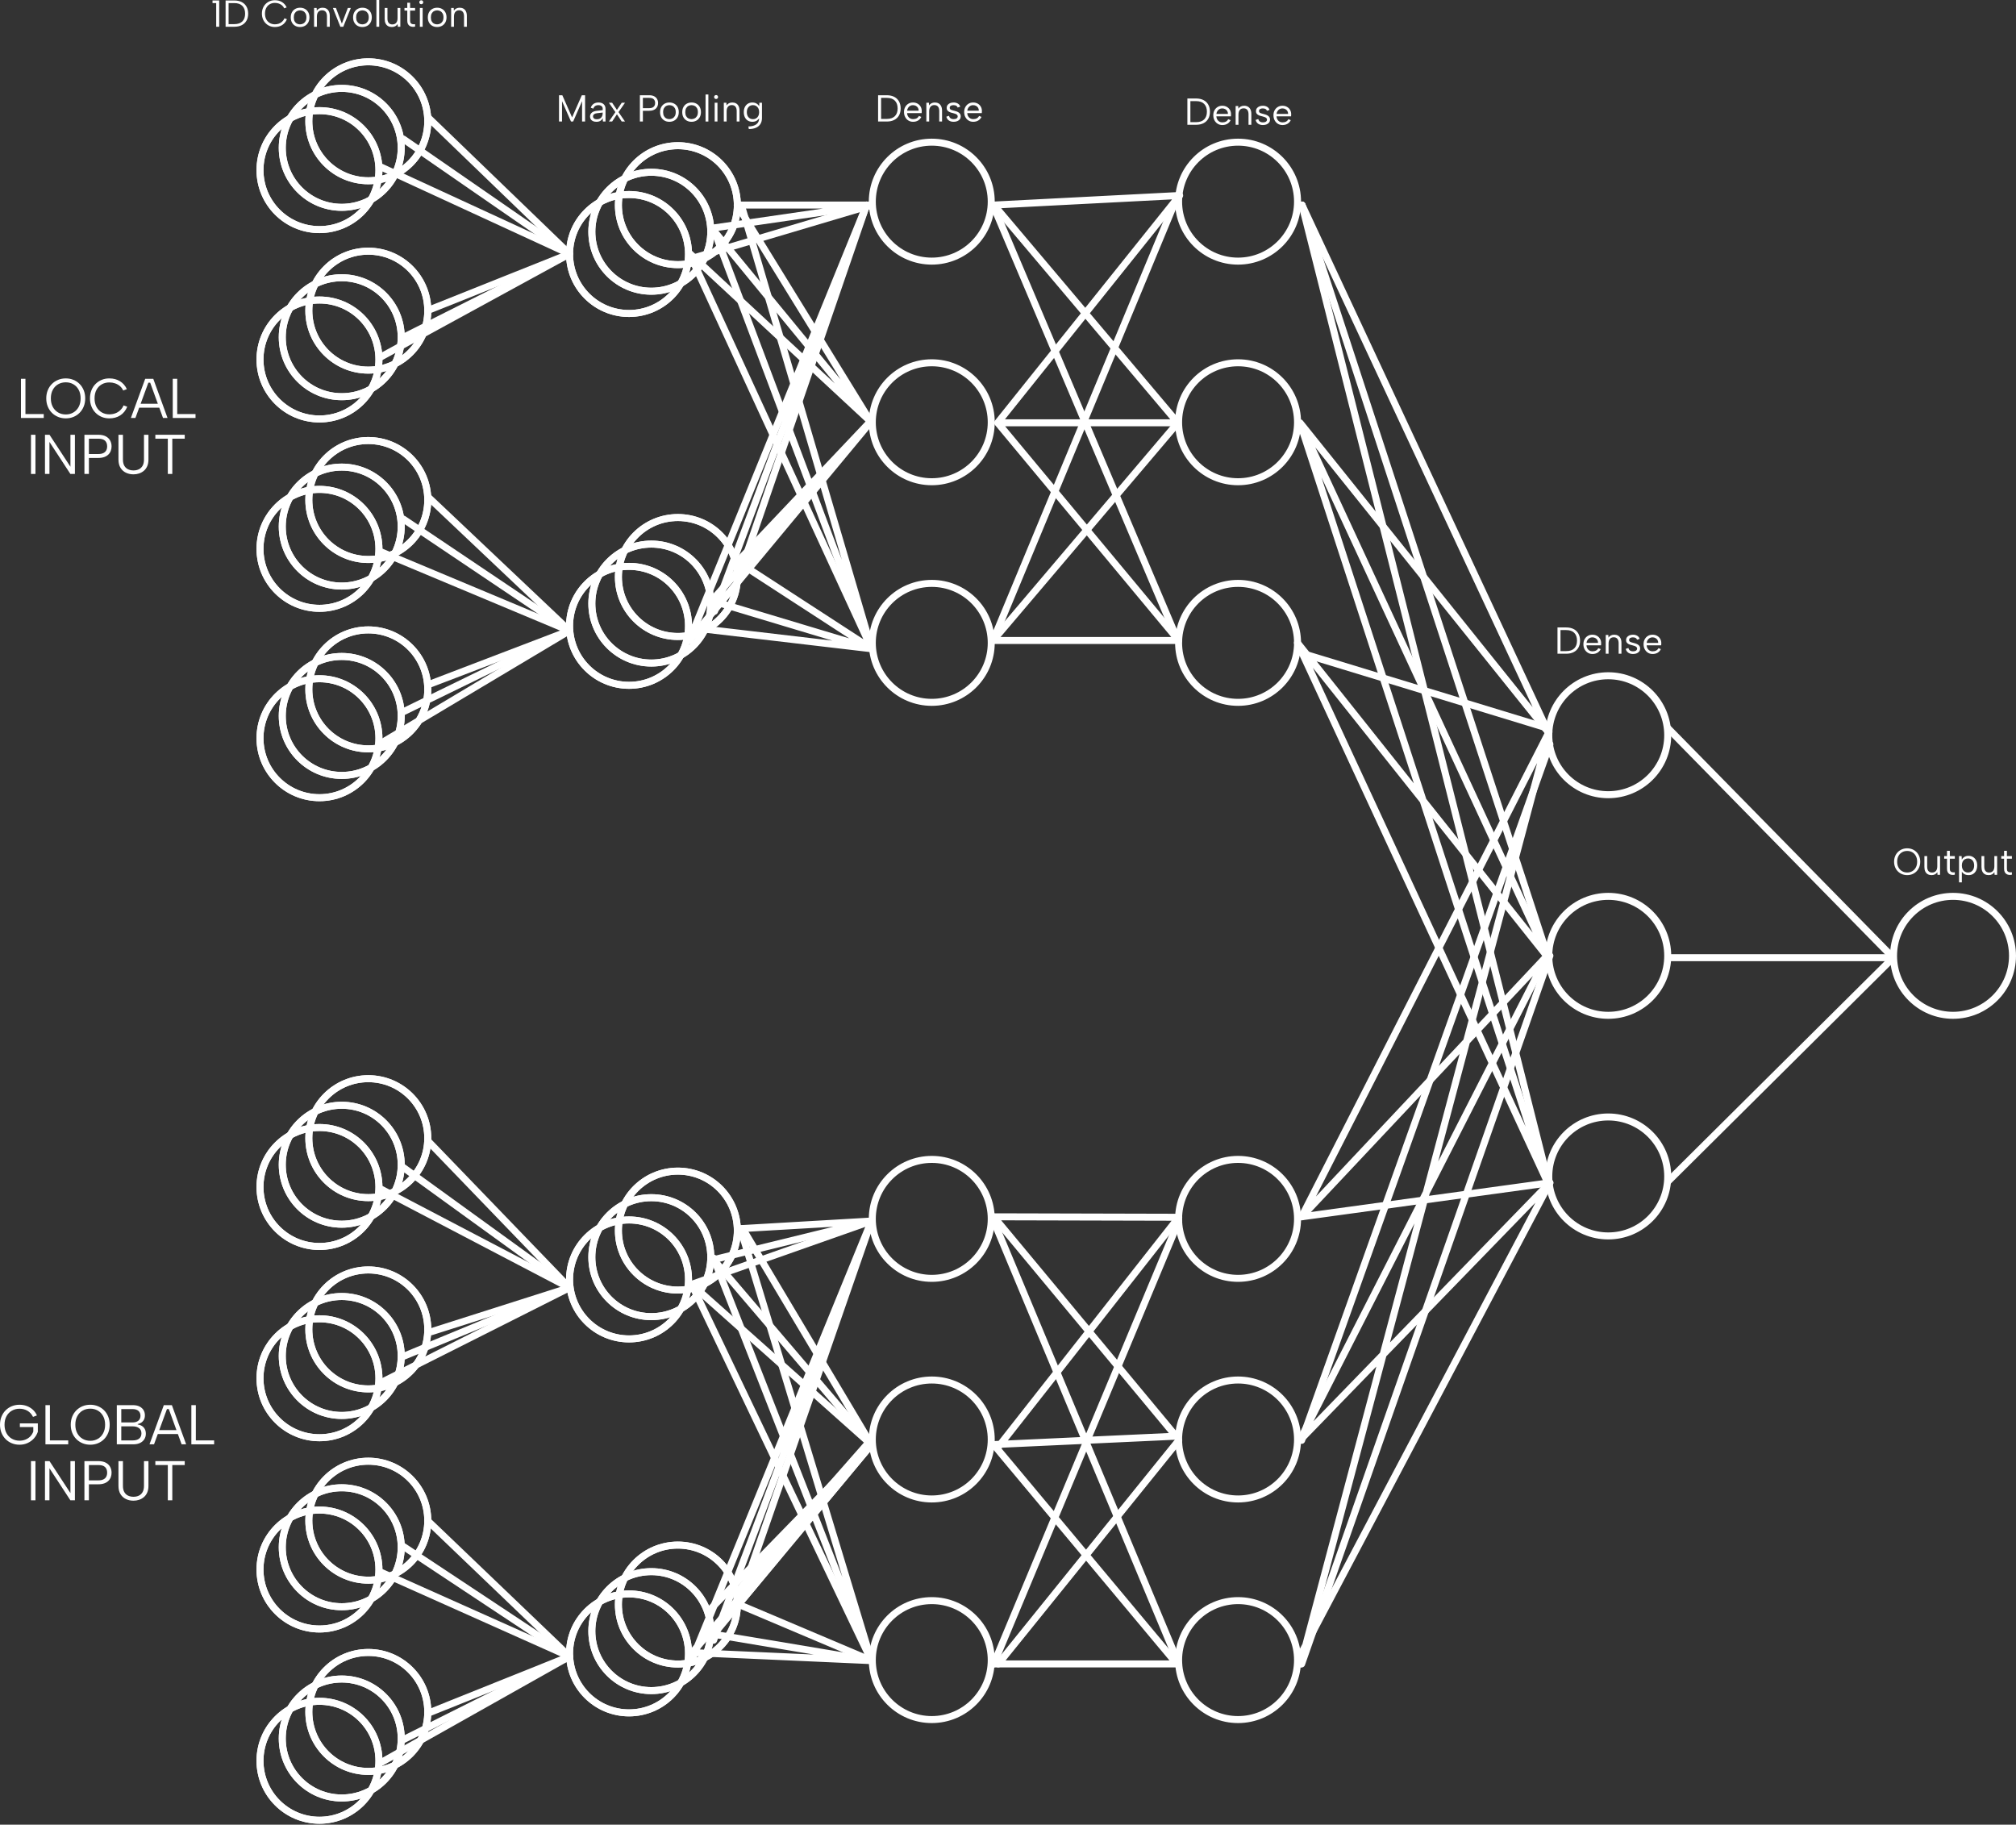 <?xml version="1.0" encoding="UTF-8" standalone="no"?>
<!DOCTYPE svg PUBLIC "-//W3C//DTD SVG 1.1//EN" "http://www.w3.org/Graphics/SVG/1.1/DTD/svg11.dtd">
<svg width="100%" height="100%" viewBox="0 0 1801 1630" version="1.1" xmlns="http://www.w3.org/2000/svg" xmlns:xlink="http://www.w3.org/1999/xlink" xml:space="preserve" xmlns:serif="http://www.serif.com/" style="fill-rule:evenodd;clip-rule:evenodd;stroke-linecap:round;stroke-linejoin:round;stroke-miterlimit:1.5;">
    <rect x="0" y="0" width="1801" height="1630" fill="#333333" stroke="none"/>
    <g transform="matrix(1,0,0,1,-94.1,-187.039)">
        <g>
            <g transform="matrix(1,0,0,1,-179.326,-37.858)">
                <g transform="matrix(1,0,0,1,-54.141,-239.976)">
                    <g transform="matrix(0.455,0,0,0.455,184.326,250.128)">
                        <circle cx="942.054" cy="805.97" r="116.769" style="fill:none;stroke:white;stroke-width:13.74px;"/>
                    </g>
                    <g transform="matrix(0.455,0,0,0.455,204.225,230.229)">
                        <circle cx="942.054" cy="805.97" r="116.769" style="fill:none;stroke:white;stroke-width:13.74px;"/>
                    </g>
                    <g transform="matrix(0.455,0,0,0.455,227.959,206.495)">
                        <circle cx="942.054" cy="805.97" r="116.769" style="fill:none;stroke:white;stroke-width:13.74px;"/>
                    </g>
                    <g transform="matrix(0.455,0,0,0.455,184.326,250.128)">
                        <circle cx="942.054" cy="805.97" r="116.769" style="fill:none;stroke:white;stroke-width:13.74px;"/>
                    </g>
                    <g transform="matrix(0.455,0,0,0.455,204.225,230.229)">
                        <circle cx="942.054" cy="805.97" r="116.769" style="fill:none;stroke:white;stroke-width:13.74px;"/>
                    </g>
                    <g transform="matrix(0.455,0,0,0.455,227.959,206.495)">
                        <circle cx="942.054" cy="805.97" r="116.769" style="fill:none;stroke:white;stroke-width:13.74px;"/>
                    </g>
                </g>
                <g transform="matrix(1,0,0,1,-54.141,-70.817)">
                    <g transform="matrix(0.455,0,0,0.455,184.326,250.128)">
                        <circle cx="942.054" cy="805.97" r="116.769" style="fill:none;stroke:white;stroke-width:13.74px;"/>
                    </g>
                    <g transform="matrix(0.455,0,0,0.455,204.225,230.229)">
                        <circle cx="942.054" cy="805.97" r="116.769" style="fill:none;stroke:white;stroke-width:13.74px;"/>
                    </g>
                    <g transform="matrix(0.455,0,0,0.455,227.959,206.495)">
                        <circle cx="942.054" cy="805.97" r="116.769" style="fill:none;stroke:white;stroke-width:13.74px;"/>
                    </g>
                    <g transform="matrix(0.455,0,0,0.455,184.326,250.128)">
                        <circle cx="942.054" cy="805.97" r="116.769" style="fill:none;stroke:white;stroke-width:13.74px;"/>
                    </g>
                    <g transform="matrix(0.455,0,0,0.455,204.225,230.229)">
                        <circle cx="942.054" cy="805.97" r="116.769" style="fill:none;stroke:white;stroke-width:13.74px;"/>
                    </g>
                    <g transform="matrix(0.455,0,0,0.455,227.959,206.495)">
                        <circle cx="942.054" cy="805.97" r="116.769" style="fill:none;stroke:white;stroke-width:13.74px;"/>
                    </g>
                </g>
                <g transform="matrix(1,0,0,1,-54.141,98.342)">
                    <g transform="matrix(0.455,0,0,0.455,184.326,250.128)">
                        <circle cx="942.054" cy="805.97" r="116.769" style="fill:none;stroke:white;stroke-width:13.74px;"/>
                    </g>
                    <g transform="matrix(0.455,0,0,0.455,204.225,230.229)">
                        <circle cx="942.054" cy="805.97" r="116.769" style="fill:none;stroke:white;stroke-width:13.74px;"/>
                    </g>
                    <g transform="matrix(0.455,0,0,0.455,227.959,206.495)">
                        <circle cx="942.054" cy="805.97" r="116.769" style="fill:none;stroke:white;stroke-width:13.74px;"/>
                    </g>
                    <g transform="matrix(0.455,0,0,0.455,184.326,250.128)">
                        <circle cx="942.054" cy="805.97" r="116.769" style="fill:none;stroke:white;stroke-width:13.74px;"/>
                    </g>
                    <g transform="matrix(0.455,0,0,0.455,204.225,230.229)">
                        <circle cx="942.054" cy="805.97" r="116.769" style="fill:none;stroke:white;stroke-width:13.74px;"/>
                    </g>
                    <g transform="matrix(0.455,0,0,0.455,227.959,206.495)">
                        <circle cx="942.054" cy="805.97" r="116.769" style="fill:none;stroke:white;stroke-width:13.74px;"/>
                    </g>
                </g>
                <g transform="matrix(1,0,0,1,-54.141,267.502)">
                    <g transform="matrix(0.455,0,0,0.455,184.326,250.128)">
                        <circle cx="942.054" cy="805.97" r="116.769" style="fill:none;stroke:white;stroke-width:13.74px;"/>
                    </g>
                    <g transform="matrix(0.455,0,0,0.455,204.225,230.229)">
                        <circle cx="942.054" cy="805.97" r="116.769" style="fill:none;stroke:white;stroke-width:13.74px;"/>
                    </g>
                    <g transform="matrix(0.455,0,0,0.455,227.959,206.495)">
                        <circle cx="942.054" cy="805.97" r="116.769" style="fill:none;stroke:white;stroke-width:13.74px;"/>
                    </g>
                    <g transform="matrix(0.455,0,0,0.455,184.326,250.128)">
                        <circle cx="942.054" cy="805.97" r="116.769" style="fill:none;stroke:white;stroke-width:13.74px;"/>
                    </g>
                    <g transform="matrix(0.455,0,0,0.455,204.225,230.229)">
                        <circle cx="942.054" cy="805.97" r="116.769" style="fill:none;stroke:white;stroke-width:13.74px;"/>
                    </g>
                    <g transform="matrix(0.455,0,0,0.455,227.959,206.495)">
                        <circle cx="942.054" cy="805.97" r="116.769" style="fill:none;stroke:white;stroke-width:13.74px;"/>
                    </g>
                </g>
            </g>
            <g transform="matrix(1,0,0,1,-179.326,856.567)">
                <g transform="matrix(1,0,0,1,-54.141,-55.18)">
                    <g transform="matrix(0.455,0,0,0.455,184.326,250.128)">
                        <circle cx="942.054" cy="805.97" r="116.769" style="fill:none;stroke:white;stroke-width:13.74px;"/>
                    </g>
                    <g transform="matrix(0.455,0,0,0.455,204.225,230.229)">
                        <circle cx="942.054" cy="805.97" r="116.769" style="fill:none;stroke:white;stroke-width:13.74px;"/>
                    </g>
                    <g transform="matrix(0.455,0,0,0.455,227.959,206.495)">
                        <circle cx="942.054" cy="805.97" r="116.769" style="fill:none;stroke:white;stroke-width:13.74px;"/>
                    </g>
                    <g transform="matrix(0.455,0,0,0.455,184.326,250.128)">
                        <circle cx="942.054" cy="805.97" r="116.769" style="fill:none;stroke:white;stroke-width:13.74px;"/>
                    </g>
                    <g transform="matrix(0.455,0,0,0.455,204.225,230.229)">
                        <circle cx="942.054" cy="805.97" r="116.769" style="fill:none;stroke:white;stroke-width:13.74px;"/>
                    </g>
                    <g transform="matrix(0.455,0,0,0.455,227.959,206.495)">
                        <circle cx="942.054" cy="805.97" r="116.769" style="fill:none;stroke:white;stroke-width:13.74px;"/>
                    </g>
                </g>
                <g transform="matrix(1,0,0,1,-54.141,-226.032)">
                    <g transform="matrix(0.455,0,0,0.455,184.326,250.128)">
                        <circle cx="942.054" cy="805.97" r="116.769" style="fill:none;stroke:white;stroke-width:13.74px;"/>
                    </g>
                    <g transform="matrix(0.455,0,0,0.455,204.225,230.229)">
                        <circle cx="942.054" cy="805.97" r="116.769" style="fill:none;stroke:white;stroke-width:13.74px;"/>
                    </g>
                    <g transform="matrix(0.455,0,0,0.455,227.959,206.495)">
                        <circle cx="942.054" cy="805.97" r="116.769" style="fill:none;stroke:white;stroke-width:13.74px;"/>
                    </g>
                    <g transform="matrix(0.455,0,0,0.455,184.326,250.128)">
                        <circle cx="942.054" cy="805.97" r="116.769" style="fill:none;stroke:white;stroke-width:13.74px;"/>
                    </g>
                    <g transform="matrix(0.455,0,0,0.455,204.225,230.229)">
                        <circle cx="942.054" cy="805.97" r="116.769" style="fill:none;stroke:white;stroke-width:13.74px;"/>
                    </g>
                    <g transform="matrix(0.455,0,0,0.455,227.959,206.495)">
                        <circle cx="942.054" cy="805.97" r="116.769" style="fill:none;stroke:white;stroke-width:13.74px;"/>
                    </g>
                </g>
                <g transform="matrix(1,0,0,1,-54.141,115.672)">
                    <g transform="matrix(0.455,0,0,0.455,184.326,250.128)">
                        <circle cx="942.054" cy="805.97" r="116.769" style="fill:none;stroke:white;stroke-width:13.74px;"/>
                    </g>
                    <g transform="matrix(0.455,0,0,0.455,204.225,230.229)">
                        <circle cx="942.054" cy="805.97" r="116.769" style="fill:none;stroke:white;stroke-width:13.74px;"/>
                    </g>
                    <g transform="matrix(0.455,0,0,0.455,227.959,206.495)">
                        <circle cx="942.054" cy="805.97" r="116.769" style="fill:none;stroke:white;stroke-width:13.74px;"/>
                    </g>
                    <g transform="matrix(0.455,0,0,0.455,184.326,250.128)">
                        <circle cx="942.054" cy="805.97" r="116.769" style="fill:none;stroke:white;stroke-width:13.74px;"/>
                    </g>
                    <g transform="matrix(0.455,0,0,0.455,204.225,230.229)">
                        <circle cx="942.054" cy="805.97" r="116.769" style="fill:none;stroke:white;stroke-width:13.74px;"/>
                    </g>
                    <g transform="matrix(0.455,0,0,0.455,227.959,206.495)">
                        <circle cx="942.054" cy="805.97" r="116.769" style="fill:none;stroke:white;stroke-width:13.74px;"/>
                    </g>
                </g>
                <g transform="matrix(1,0,0,1,-54.141,286.524)">
                    <g transform="matrix(0.455,0,0,0.455,184.326,250.128)">
                        <circle cx="942.054" cy="805.97" r="116.769" style="fill:none;stroke:white;stroke-width:13.74px;"/>
                    </g>
                    <g transform="matrix(0.455,0,0,0.455,204.225,230.229)">
                        <circle cx="942.054" cy="805.97" r="116.769" style="fill:none;stroke:white;stroke-width:13.74px;"/>
                    </g>
                    <g transform="matrix(0.455,0,0,0.455,227.959,206.495)">
                        <circle cx="942.054" cy="805.97" r="116.769" style="fill:none;stroke:white;stroke-width:13.74px;"/>
                    </g>
                    <g transform="matrix(0.455,0,0,0.455,184.326,250.128)">
                        <circle cx="942.054" cy="805.97" r="116.769" style="fill:none;stroke:white;stroke-width:13.74px;"/>
                    </g>
                    <g transform="matrix(0.455,0,0,0.455,204.225,230.229)">
                        <circle cx="942.054" cy="805.97" r="116.769" style="fill:none;stroke:white;stroke-width:13.74px;"/>
                    </g>
                    <g transform="matrix(0.455,0,0,0.455,227.959,206.495)">
                        <circle cx="942.054" cy="805.97" r="116.769" style="fill:none;stroke:white;stroke-width:13.74px;"/>
                    </g>
                </g>
            </g>
            <g transform="matrix(1,0,0,1,43.092,-202.901)">
                <g transform="matrix(0.455,0,0,0.455,184.326,250.128)">
                    <circle cx="942.054" cy="805.97" r="116.769" style="fill:none;stroke:white;stroke-width:13.74px;"/>
                </g>
                <g transform="matrix(0.455,0,0,0.455,204.225,230.229)">
                    <circle cx="942.054" cy="805.97" r="116.769" style="fill:none;stroke:white;stroke-width:13.74px;"/>
                </g>
                <g transform="matrix(0.455,0,0,0.455,227.959,206.495)">
                    <circle cx="942.054" cy="805.97" r="116.769" style="fill:none;stroke:white;stroke-width:13.74px;"/>
                </g>
                <g transform="matrix(0.455,0,0,0.455,184.326,250.128)">
                    <circle cx="942.054" cy="805.97" r="116.769" style="fill:none;stroke:white;stroke-width:13.74px;"/>
                </g>
                <g transform="matrix(0.455,0,0,0.455,204.225,230.229)">
                    <circle cx="942.054" cy="805.97" r="116.769" style="fill:none;stroke:white;stroke-width:13.74px;"/>
                </g>
                <g transform="matrix(0.455,0,0,0.455,227.959,206.495)">
                    <circle cx="942.054" cy="805.97" r="116.769" style="fill:none;stroke:white;stroke-width:13.74px;"/>
                </g>
            </g>
            <g transform="matrix(1,0,0,1,43.092,129.262)">
                <g transform="matrix(0.455,0,0,0.455,184.326,250.128)">
                    <circle cx="942.054" cy="805.97" r="116.769" style="fill:none;stroke:white;stroke-width:13.74px;"/>
                </g>
                <g transform="matrix(0.455,0,0,0.455,204.225,230.229)">
                    <circle cx="942.054" cy="805.97" r="116.769" style="fill:none;stroke:white;stroke-width:13.74px;"/>
                </g>
                <g transform="matrix(0.455,0,0,0.455,227.959,206.495)">
                    <circle cx="942.054" cy="805.97" r="116.769" style="fill:none;stroke:white;stroke-width:13.74px;"/>
                </g>
                <g transform="matrix(0.455,0,0,0.455,184.326,250.128)">
                    <circle cx="942.054" cy="805.97" r="116.769" style="fill:none;stroke:white;stroke-width:13.74px;"/>
                </g>
                <g transform="matrix(0.455,0,0,0.455,204.225,230.229)">
                    <circle cx="942.054" cy="805.97" r="116.769" style="fill:none;stroke:white;stroke-width:13.74px;"/>
                </g>
                <g transform="matrix(0.455,0,0,0.455,227.959,206.495)">
                    <circle cx="942.054" cy="805.97" r="116.769" style="fill:none;stroke:white;stroke-width:13.74px;"/>
                </g>
            </g>
            <g transform="matrix(1,0,0,1,43.092,713.107)">
                <g transform="matrix(0.455,0,0,0.455,184.326,250.128)">
                    <circle cx="942.054" cy="805.97" r="116.769" style="fill:none;stroke:white;stroke-width:13.74px;"/>
                </g>
                <g transform="matrix(0.455,0,0,0.455,204.225,230.229)">
                    <circle cx="942.054" cy="805.97" r="116.769" style="fill:none;stroke:white;stroke-width:13.74px;"/>
                </g>
                <g transform="matrix(0.455,0,0,0.455,227.959,206.495)">
                    <circle cx="942.054" cy="805.97" r="116.769" style="fill:none;stroke:white;stroke-width:13.74px;"/>
                </g>
                <g transform="matrix(0.455,0,0,0.455,184.326,250.128)">
                    <circle cx="942.054" cy="805.97" r="116.769" style="fill:none;stroke:white;stroke-width:13.74px;"/>
                </g>
                <g transform="matrix(0.455,0,0,0.455,204.225,230.229)">
                    <circle cx="942.054" cy="805.97" r="116.769" style="fill:none;stroke:white;stroke-width:13.74px;"/>
                </g>
                <g transform="matrix(0.455,0,0,0.455,227.959,206.495)">
                    <circle cx="942.054" cy="805.97" r="116.769" style="fill:none;stroke:white;stroke-width:13.74px;"/>
                </g>
            </g>
            <g transform="matrix(1,0,0,1,43.092,1047.17)">
                <g transform="matrix(0.455,0,0,0.455,184.326,250.128)">
                    <circle cx="942.054" cy="805.97" r="116.769" style="fill:none;stroke:white;stroke-width:13.74px;"/>
                </g>
                <g transform="matrix(0.455,0,0,0.455,204.225,230.229)">
                    <circle cx="942.054" cy="805.97" r="116.769" style="fill:none;stroke:white;stroke-width:13.74px;"/>
                </g>
                <g transform="matrix(0.455,0,0,0.455,227.959,206.495)">
                    <circle cx="942.054" cy="805.97" r="116.769" style="fill:none;stroke:white;stroke-width:13.74px;"/>
                </g>
                <g transform="matrix(0.455,0,0,0.455,184.326,250.128)">
                    <circle cx="942.054" cy="805.97" r="116.769" style="fill:none;stroke:white;stroke-width:13.74px;"/>
                </g>
                <g transform="matrix(0.455,0,0,0.455,204.225,230.229)">
                    <circle cx="942.054" cy="805.97" r="116.769" style="fill:none;stroke:white;stroke-width:13.74px;"/>
                </g>
                <g transform="matrix(0.455,0,0,0.455,227.959,206.495)">
                    <circle cx="942.054" cy="805.97" r="116.769" style="fill:none;stroke:white;stroke-width:13.74px;"/>
                </g>
            </g>
            <g transform="matrix(0.455,0,0,0.455,497.867,0.45)">
                <circle cx="942.054" cy="805.97" r="116.769" style="fill:none;stroke:white;stroke-width:13.74px;"/>
            </g>
            <g transform="matrix(0.455,0,0,0.455,497.867,197.522)">
                <circle cx="942.054" cy="805.97" r="116.769" style="fill:none;stroke:white;stroke-width:13.74px;"/>
            </g>
            <g transform="matrix(0.455,0,0,0.455,497.867,394.594)">
                <circle cx="942.054" cy="805.97" r="116.769" style="fill:none;stroke:white;stroke-width:13.74px;"/>
            </g>
            <g transform="matrix(0.455,0,0,0.455,497.867,909.141)">
                <circle cx="942.054" cy="805.97" r="116.769" style="fill:none;stroke:white;stroke-width:13.74px;"/>
            </g>
            <g transform="matrix(0.455,0,0,0.455,497.867,1106.21)">
                <circle cx="942.054" cy="805.97" r="116.769" style="fill:none;stroke:white;stroke-width:13.74px;"/>
            </g>
            <g transform="matrix(0.455,0,0,0.455,497.867,1303.28)">
                <circle cx="942.054" cy="805.97" r="116.769" style="fill:none;stroke:white;stroke-width:13.74px;"/>
            </g>
            <g transform="matrix(0.455,0,0,0.455,771.499,0.45)">
                <circle cx="942.054" cy="805.97" r="116.769" style="fill:none;stroke:white;stroke-width:13.74px;"/>
            </g>
            <g transform="matrix(0.455,0,0,0.455,771.499,197.522)">
                <circle cx="942.054" cy="805.97" r="116.769" style="fill:none;stroke:white;stroke-width:13.74px;"/>
            </g>
            <g transform="matrix(0.455,0,0,0.455,771.499,394.594)">
                <circle cx="942.054" cy="805.97" r="116.769" style="fill:none;stroke:white;stroke-width:13.74px;"/>
            </g>
            <g transform="matrix(0.455,0,0,0.455,1102.2,477.096)">
                <circle cx="942.054" cy="805.97" r="116.769" style="fill:none;stroke:white;stroke-width:13.74px;"/>
            </g>
            <g transform="matrix(0.455,0,0,0.455,1102.2,674.168)">
                <circle cx="942.054" cy="805.97" r="116.769" style="fill:none;stroke:white;stroke-width:13.74px;"/>
            </g>
            <g transform="matrix(0.455,0,0,0.455,1102.2,871.24)">
                <circle cx="942.054" cy="805.97" r="116.769" style="fill:none;stroke:white;stroke-width:13.74px;"/>
            </g>
            <g transform="matrix(0.455,0,0,0.455,771.499,909.141)">
                <circle cx="942.054" cy="805.97" r="116.769" style="fill:none;stroke:white;stroke-width:13.74px;"/>
            </g>
            <g transform="matrix(0.455,0,0,0.455,771.499,1106.21)">
                <circle cx="942.054" cy="805.97" r="116.769" style="fill:none;stroke:white;stroke-width:13.74px;"/>
            </g>
            <g transform="matrix(0.455,0,0,0.455,771.499,1303.28)">
                <circle cx="942.054" cy="805.97" r="116.769" style="fill:none;stroke:white;stroke-width:13.74px;"/>
            </g>
            <g transform="matrix(0.455,0,0,0.455,1410.21,674.168)">
                <circle cx="942.054" cy="805.97" r="116.769" style="fill:none;stroke:white;stroke-width:13.74px;"/>
            </g>
            <g transform="matrix(1,0,0,1,44.978,3.574)">
                <path d="M71.847,521.842L71.847,553.342L88.197,553.342L88.197,556.842L67.847,556.842L67.847,521.842L71.847,521.842Z" style="fill:white;fill-rule:nonzero;"/>
                <path d="M107.897,557.192C105.43,557.192 103.138,556.758 101.022,555.892C98.905,555.025 97.055,553.8 95.472,552.217C93.888,550.633 92.655,548.75 91.772,546.567C90.888,544.383 90.447,541.975 90.447,539.342C90.447,536.708 90.888,534.3 91.772,532.117C92.655,529.933 93.888,528.05 95.472,526.467C97.055,524.883 98.905,523.658 101.022,522.792C103.138,521.925 105.43,521.492 107.897,521.492C110.33,521.492 112.605,521.925 114.722,522.792C116.838,523.658 118.68,524.883 120.247,526.467C121.813,528.05 123.038,529.933 123.922,532.117C124.805,534.3 125.247,536.708 125.247,539.342C125.247,541.975 124.805,544.383 123.922,546.567C123.038,548.75 121.813,550.633 120.247,552.217C118.68,553.8 116.838,555.025 114.722,555.892C112.605,556.758 110.33,557.192 107.897,557.192ZM107.897,553.692C110.397,553.692 112.647,553.108 114.647,551.942C116.647,550.775 118.23,549.117 119.397,546.967C120.563,544.817 121.147,542.275 121.147,539.342C121.147,536.375 120.563,533.817 119.397,531.667C118.23,529.517 116.647,527.867 114.647,526.717C112.647,525.567 110.397,524.992 107.897,524.992C105.363,524.992 103.088,525.567 101.072,526.717C99.055,527.867 97.463,529.517 96.297,531.667C95.13,533.817 94.547,536.375 94.547,539.342C94.547,542.275 95.13,544.817 96.297,546.967C97.463,549.117 99.055,550.775 101.072,551.942C103.088,553.108 105.363,553.692 107.897,553.692Z" style="fill:white;fill-rule:nonzero;"/>
                <path d="M129.497,539.342C129.497,536.708 129.93,534.3 130.797,532.117C131.663,529.933 132.888,528.05 134.472,526.467C136.055,524.883 137.888,523.658 139.972,522.792C142.055,521.925 144.33,521.492 146.797,521.492C150.397,521.492 153.555,522.325 156.272,523.992C158.988,525.658 161.047,528.025 162.447,531.092L159.197,532.292C158.43,530.658 157.413,529.317 156.147,528.267C154.88,527.217 153.447,526.425 151.847,525.892C150.247,525.358 148.563,525.092 146.797,525.092C144.297,525.092 142.047,525.658 140.047,526.792C138.047,527.925 136.472,529.558 135.322,531.692C134.172,533.825 133.597,536.375 133.597,539.342C133.597,542.275 134.172,544.808 135.322,546.942C136.472,549.075 138.047,550.717 140.047,551.867C142.047,553.017 144.297,553.592 146.797,553.592C148.597,553.592 150.313,553.308 151.947,552.742C153.58,552.175 155.055,551.292 156.372,550.092C157.688,548.892 158.747,547.392 159.547,545.592L162.797,546.792C161.363,550.225 159.263,552.817 156.497,554.567C153.73,556.317 150.497,557.192 146.797,557.192C144.33,557.192 142.055,556.758 139.972,555.892C137.888,555.025 136.055,553.792 134.472,552.192C132.888,550.592 131.663,548.7 130.797,546.517C129.93,544.333 129.497,541.942 129.497,539.342Z" style="fill:white;fill-rule:nonzero;"/>
                <path d="M183.297,525.342L181.647,525.342L170.097,556.842L166.047,556.842L178.847,521.842L186.047,521.842L198.797,556.842L194.747,556.842L183.297,525.342ZM172.297,544.142L192.697,544.142L192.697,547.642L172.297,547.642L172.297,544.142Z" style="fill:white;fill-rule:nonzero;"/>
                <path d="M207.447,521.842L207.447,553.342L223.797,553.342L223.797,556.842L203.447,556.842L203.447,521.842L207.447,521.842Z" style="fill:white;fill-rule:nonzero;"/>
                <rect x="76.797" y="571.842" width="4" height="35" style="fill:white;fill-rule:nonzero;"/>
                <path d="M116.047,571.842L116.047,606.842L111.997,606.842L93.297,578.242L93.297,606.842L89.297,606.842L89.297,571.842L93.347,571.842L112.047,600.392L112.047,571.842L116.047,571.842Z" style="fill:white;fill-rule:nonzero;"/>
                <path d="M136.897,589.042C138.763,589.042 140.28,588.758 141.447,588.192C142.613,587.625 143.472,586.825 144.022,585.792C144.572,584.758 144.847,583.558 144.847,582.192C144.847,580.025 144.222,578.342 142.972,577.142C141.722,575.942 139.697,575.342 136.897,575.342L128.547,575.342L128.547,589.042L136.897,589.042ZM148.797,582.192C148.797,583.558 148.572,584.867 148.122,586.117C147.672,587.367 146.963,588.475 145.997,589.442C145.03,590.408 143.797,591.167 142.297,591.717C140.797,592.267 138.997,592.542 136.897,592.542L128.547,592.542L128.547,606.842L124.547,606.842L124.547,571.842L136.897,571.842C139.63,571.842 141.872,572.308 143.622,573.242C145.372,574.175 146.672,575.425 147.522,576.992C148.372,578.558 148.797,580.292 148.797,582.192Z" style="fill:white;fill-rule:nonzero;"/>
                <path d="M154.947,571.842L158.947,571.842L158.947,593.942C158.947,596.242 159.363,598.108 160.197,599.542C161.03,600.975 162.155,602.025 163.572,602.692C164.988,603.358 166.597,603.692 168.397,603.692C170.163,603.692 171.747,603.358 173.147,602.692C174.547,602.025 175.663,600.975 176.497,599.542C177.33,598.108 177.747,596.242 177.747,593.942L177.747,571.842L181.747,571.842L181.747,593.892C181.747,596.192 181.388,598.175 180.672,599.842C179.955,601.508 178.963,602.883 177.697,603.967C176.43,605.05 174.997,605.858 173.397,606.392C171.797,606.925 170.113,607.192 168.347,607.192C165.947,607.192 163.73,606.717 161.697,605.767C159.663,604.817 158.03,603.358 156.797,601.392C155.563,599.425 154.947,596.925 154.947,593.892L154.947,571.842Z" style="fill:white;fill-rule:nonzero;"/>
                <path d="M187.897,571.842L214.147,571.842L214.147,575.342L203.047,575.342L203.047,606.842L199.047,606.842L199.047,575.342L187.897,575.342L187.897,571.842Z" style="fill:white;fill-rule:nonzero;"/>
            </g>
            <g transform="matrix(0.671,0,0,0.671,301.087,-162.701)">
                <path d="M-20.628,525.342L-25.528,525.342L-25.528,521.842L-16.628,521.842L-16.628,556.842L-20.628,556.842L-20.628,525.342Z" style="fill:white;fill-rule:nonzero;"/>
                <path d="M3.422,521.842C7.288,521.842 10.597,522.55 13.347,523.967C16.097,525.383 18.213,527.408 19.697,530.042C21.18,532.675 21.922,535.808 21.922,539.442C21.922,543.042 21.18,546.142 19.697,548.742C18.213,551.342 16.097,553.342 13.347,554.742C10.597,556.142 7.288,556.842 3.422,556.842L-8.128,556.842L-8.128,521.842L3.422,521.842ZM3.422,553.342C8.188,553.342 11.788,552.125 14.222,549.692C16.655,547.258 17.872,543.842 17.872,539.442C17.872,535.008 16.655,531.55 14.222,529.067C11.788,526.583 8.188,525.342 3.422,525.342L-4.128,525.342L-4.128,553.342L3.422,553.342Z" style="fill:white;fill-rule:nonzero;"/>
                <path d="M40.222,539.342C40.222,536.708 40.655,534.3 41.522,532.117C42.388,529.933 43.613,528.05 45.197,526.467C46.78,524.883 48.613,523.658 50.697,522.792C52.78,521.925 55.055,521.492 57.522,521.492C61.122,521.492 64.28,522.325 66.997,523.992C69.713,525.658 71.772,528.025 73.172,531.092L69.922,532.292C69.155,530.658 68.138,529.317 66.872,528.267C65.605,527.217 64.172,526.425 62.572,525.892C60.972,525.358 59.288,525.092 57.522,525.092C55.022,525.092 52.772,525.658 50.772,526.792C48.772,527.925 47.197,529.558 46.047,531.692C44.897,533.825 44.322,536.375 44.322,539.342C44.322,542.275 44.897,544.808 46.047,546.942C47.197,549.075 48.772,550.717 50.772,551.867C52.772,553.017 55.022,553.592 57.522,553.592C59.322,553.592 61.038,553.308 62.672,552.742C64.305,552.175 65.78,551.292 67.097,550.092C68.413,548.892 69.472,547.392 70.272,545.592L73.522,546.792C72.088,550.225 69.988,552.817 67.222,554.567C64.455,556.317 61.222,557.192 57.522,557.192C55.055,557.192 52.78,556.758 50.697,555.892C48.613,555.025 46.78,553.792 45.197,552.192C43.613,550.592 42.388,548.7 41.522,546.517C40.655,544.333 40.222,541.942 40.222,539.342Z" style="fill:white;fill-rule:nonzero;"/>
                <path d="M90.972,557.192C88.605,557.192 86.488,556.675 84.622,555.642C82.755,554.608 81.288,553.133 80.222,551.217C79.155,549.3 78.622,547.025 78.622,544.392C78.622,541.725 79.163,539.425 80.247,537.492C81.33,535.558 82.813,534.075 84.697,533.042C86.58,532.008 88.705,531.492 91.072,531.492C93.438,531.492 95.563,532.008 97.447,533.042C99.33,534.075 100.813,535.55 101.897,537.467C102.98,539.383 103.522,541.658 103.522,544.292C103.522,546.958 102.972,549.258 101.872,551.192C100.772,553.125 99.272,554.608 97.372,555.642C95.472,556.675 93.338,557.192 90.972,557.192ZM90.922,553.642C92.388,553.642 93.772,553.317 95.072,552.667C96.372,552.017 97.43,551 98.247,549.617C99.063,548.233 99.472,546.475 99.472,544.342C99.472,542.175 99.072,540.408 98.272,539.042C97.472,537.675 96.43,536.667 95.147,536.017C93.863,535.367 92.488,535.042 91.022,535.042C89.555,535.042 88.188,535.367 86.922,536.017C85.655,536.667 84.63,537.683 83.847,539.067C83.063,540.45 82.672,542.208 82.672,544.342C82.672,546.508 83.055,548.275 83.822,549.642C84.588,551.008 85.597,552.017 86.847,552.667C88.097,553.317 89.455,553.642 90.922,553.642Z" style="fill:white;fill-rule:nonzero;"/>
                <path d="M109.672,531.842L113.122,531.842L113.322,535.392C114.122,534.158 115.172,533.2 116.472,532.517C117.772,531.833 119.288,531.492 121.022,531.492C122.922,531.492 124.588,531.9 126.022,532.717C127.455,533.533 128.572,534.75 129.372,536.367C130.172,537.983 130.572,540.008 130.572,542.442L130.572,556.842L126.822,556.842L126.822,542.892C126.822,540.292 126.263,538.317 125.147,536.967C124.03,535.617 122.422,534.942 120.322,534.942C118.155,534.942 116.463,535.658 115.247,537.092C114.03,538.525 113.422,540.642 113.422,543.442L113.422,556.842L109.672,556.842L109.672,531.842Z" style="fill:white;fill-rule:nonzero;"/>
                <path d="M138.772,531.842L146.672,552.642L154.622,531.842L158.572,531.842L148.572,556.842L144.672,556.842L134.772,531.842L138.772,531.842Z" style="fill:white;fill-rule:nonzero;"/>
                <path d="M173.972,557.192C171.605,557.192 169.488,556.675 167.622,555.642C165.755,554.608 164.288,553.133 163.222,551.217C162.155,549.3 161.622,547.025 161.622,544.392C161.622,541.725 162.163,539.425 163.247,537.492C164.33,535.558 165.813,534.075 167.697,533.042C169.58,532.008 171.705,531.492 174.072,531.492C176.438,531.492 178.563,532.008 180.447,533.042C182.33,534.075 183.813,535.55 184.897,537.467C185.98,539.383 186.522,541.658 186.522,544.292C186.522,546.958 185.972,549.258 184.872,551.192C183.772,553.125 182.272,554.608 180.372,555.642C178.472,556.675 176.338,557.192 173.972,557.192ZM173.922,553.642C175.388,553.642 176.772,553.317 178.072,552.667C179.372,552.017 180.43,551 181.247,549.617C182.063,548.233 182.472,546.475 182.472,544.342C182.472,542.175 182.072,540.408 181.272,539.042C180.472,537.675 179.43,536.667 178.147,536.017C176.863,535.367 175.488,535.042 174.022,535.042C172.555,535.042 171.188,535.367 169.922,536.017C168.655,536.667 167.63,537.683 166.847,539.067C166.063,540.45 165.672,542.208 165.672,544.342C165.672,546.508 166.055,548.275 166.822,549.642C167.588,551.008 168.597,552.017 169.847,552.667C171.097,553.317 172.455,553.642 173.922,553.642Z" style="fill:white;fill-rule:nonzero;"/>
                <rect x="192.672" y="520.842" width="3.75" height="36" style="fill:white;fill-rule:nonzero;"/>
                <path d="M224.522,556.842L221.122,556.842L220.872,553.242C220.105,554.508 219.072,555.483 217.772,556.167C216.472,556.85 214.955,557.192 213.222,557.192C211.288,557.192 209.605,556.792 208.172,555.992C206.738,555.192 205.63,553.992 204.847,552.392C204.063,550.792 203.672,548.775 203.672,546.342L203.672,531.842L207.372,531.842L207.372,545.942C207.372,548.508 207.93,550.45 209.047,551.767C210.163,553.083 211.772,553.742 213.872,553.742C216.005,553.742 217.697,553.05 218.947,551.667C220.197,550.283 220.822,548.192 220.822,545.392L220.822,531.842L224.522,531.842L224.522,556.842Z" style="fill:white;fill-rule:nonzero;"/>
                <path d="M233.772,531.842L233.772,524.842L237.522,524.842L237.522,531.842L244.172,531.842L244.172,535.342L237.522,535.342L237.522,548.792C237.522,550.325 237.847,551.442 238.497,552.142C239.147,552.842 239.98,553.258 240.997,553.392C242.013,553.525 243.072,553.525 244.172,553.392L244.172,556.642C242.872,556.942 241.597,557.025 240.347,556.892C239.097,556.758 237.98,556.383 236.997,555.767C236.013,555.15 235.23,554.275 234.647,553.142C234.063,552.008 233.772,550.558 233.772,548.792L233.772,535.342L230.022,535.342L230.022,531.842L233.772,531.842Z" style="fill:white;fill-rule:nonzero;"/>
                <path d="M250.522,531.842L254.222,531.842L254.222,556.842L250.522,556.842L250.522,531.842ZM252.422,526.842C251.655,526.842 251.022,526.592 250.522,526.092C250.022,525.592 249.772,524.975 249.772,524.242C249.772,523.475 250.022,522.842 250.522,522.342C251.022,521.842 251.655,521.592 252.422,521.592C253.122,521.592 253.73,521.842 254.247,522.342C254.763,522.842 255.022,523.475 255.022,524.242C255.022,524.975 254.763,525.592 254.247,526.092C253.73,526.592 253.122,526.842 252.422,526.842Z" style="fill:white;fill-rule:nonzero;"/>
                <path d="M273.472,557.192C271.105,557.192 268.988,556.675 267.122,555.642C265.255,554.608 263.788,553.133 262.722,551.217C261.655,549.3 261.122,547.025 261.122,544.392C261.122,541.725 261.663,539.425 262.747,537.492C263.83,535.558 265.313,534.075 267.197,533.042C269.08,532.008 271.205,531.492 273.572,531.492C275.938,531.492 278.063,532.008 279.947,533.042C281.83,534.075 283.313,535.55 284.397,537.467C285.48,539.383 286.022,541.658 286.022,544.292C286.022,546.958 285.472,549.258 284.372,551.192C283.272,553.125 281.772,554.608 279.872,555.642C277.972,556.675 275.838,557.192 273.472,557.192ZM273.422,553.642C274.888,553.642 276.272,553.317 277.572,552.667C278.872,552.017 279.93,551 280.747,549.617C281.563,548.233 281.972,546.475 281.972,544.342C281.972,542.175 281.572,540.408 280.772,539.042C279.972,537.675 278.93,536.667 277.647,536.017C276.363,535.367 274.988,535.042 273.522,535.042C272.055,535.042 270.688,535.367 269.422,536.017C268.155,536.667 267.13,537.683 266.347,539.067C265.563,540.45 265.172,542.208 265.172,544.342C265.172,546.508 265.555,548.275 266.322,549.642C267.088,551.008 268.097,552.017 269.347,552.667C270.597,553.317 271.955,553.642 273.422,553.642Z" style="fill:white;fill-rule:nonzero;"/>
                <path d="M292.172,531.842L295.622,531.842L295.822,535.392C296.622,534.158 297.672,533.2 298.972,532.517C300.272,531.833 301.788,531.492 303.522,531.492C305.422,531.492 307.088,531.9 308.522,532.717C309.955,533.533 311.072,534.75 311.872,536.367C312.672,537.983 313.072,540.008 313.072,542.442L313.072,556.842L309.322,556.842L309.322,542.892C309.322,540.292 308.763,538.317 307.647,536.967C306.53,535.617 304.922,534.942 302.822,534.942C300.655,534.942 298.963,535.658 297.747,537.092C296.53,538.525 295.922,540.642 295.922,543.442L295.922,556.842L292.172,556.842L292.172,531.842Z" style="fill:white;fill-rule:nonzero;"/>
            </g>
            <g transform="matrix(0.671,0,0,0.671,587.111,-78.038)">
                <path d="M13.522,556.842L9.522,556.842L9.522,521.842L13.922,521.842L26.922,551.342L39.872,521.842L44.222,521.842L44.222,556.842L40.222,556.842L40.222,529.742L28.322,556.842L25.472,556.842L13.522,529.742L13.522,556.842Z" style="fill:white;fill-rule:nonzero;"/>
                <path d="M67.972,556.842L67.672,552.342C66.972,553.875 65.938,555.067 64.572,555.917C63.205,556.767 61.472,557.192 59.372,557.192C57.572,557.192 56.038,556.908 54.772,556.342C53.505,555.775 52.53,554.967 51.847,553.917C51.163,552.867 50.822,551.625 50.822,550.192C50.822,548.092 51.605,546.367 53.172,545.017C54.738,543.667 57.005,542.842 59.972,542.542L67.672,541.692L67.672,539.692C67.672,538.292 67.155,537.167 66.122,536.317C65.088,535.467 63.688,535.042 61.922,535.042C60.188,535.042 58.747,535.442 57.597,536.242C56.447,537.042 55.655,538.192 55.222,539.692L51.822,538.492C52.488,536.292 53.713,534.575 55.497,533.342C57.28,532.108 59.455,531.492 62.022,531.492C64.988,531.492 67.297,532.25 68.947,533.767C70.597,535.283 71.422,537.342 71.422,539.942L71.422,556.842L67.972,556.842ZM67.672,544.892L59.922,545.792C58.255,545.992 56.988,546.45 56.122,547.167C55.255,547.883 54.822,548.825 54.822,549.992C54.822,551.158 55.247,552.092 56.097,552.792C56.947,553.492 58.172,553.842 59.772,553.842C61.605,553.842 63.105,553.475 64.272,552.742C65.438,552.008 66.297,551.017 66.847,549.767C67.397,548.517 67.672,547.158 67.672,545.692L67.672,544.892Z" style="fill:white;fill-rule:nonzero;"/>
                <path d="M75.922,531.842L80.222,531.842L86.622,541.392L93.022,531.842L97.372,531.842L88.722,544.292L97.372,556.842L93.022,556.842L86.622,547.192L80.222,556.842L75.922,556.842L84.572,544.292L75.922,531.842Z" style="fill:white;fill-rule:nonzero;"/>
                <path d="M129.522,539.042C131.388,539.042 132.905,538.758 134.072,538.192C135.238,537.625 136.097,536.825 136.647,535.792C137.197,534.758 137.472,533.558 137.472,532.192C137.472,530.025 136.847,528.342 135.597,527.142C134.347,525.942 132.322,525.342 129.522,525.342L121.172,525.342L121.172,539.042L129.522,539.042ZM141.422,532.192C141.422,533.558 141.197,534.867 140.747,536.117C140.297,537.367 139.588,538.475 138.622,539.442C137.655,540.408 136.422,541.167 134.922,541.717C133.422,542.267 131.622,542.542 129.522,542.542L121.172,542.542L121.172,556.842L117.172,556.842L117.172,521.842L129.522,521.842C132.255,521.842 134.497,522.308 136.247,523.242C137.997,524.175 139.297,525.425 140.147,526.992C140.997,528.558 141.422,530.292 141.422,532.192Z" style="fill:white;fill-rule:nonzero;"/>
                <path d="M156.422,557.192C154.055,557.192 151.938,556.675 150.072,555.642C148.205,554.608 146.738,553.133 145.672,551.217C144.605,549.3 144.072,547.025 144.072,544.392C144.072,541.725 144.613,539.425 145.697,537.492C146.78,535.558 148.263,534.075 150.147,533.042C152.03,532.008 154.155,531.492 156.522,531.492C158.888,531.492 161.013,532.008 162.897,533.042C164.78,534.075 166.263,535.55 167.347,537.467C168.43,539.383 168.972,541.658 168.972,544.292C168.972,546.958 168.422,549.258 167.322,551.192C166.222,553.125 164.722,554.608 162.822,555.642C160.922,556.675 158.788,557.192 156.422,557.192ZM156.372,553.642C157.838,553.642 159.222,553.317 160.522,552.667C161.822,552.017 162.88,551 163.697,549.617C164.513,548.233 164.922,546.475 164.922,544.342C164.922,542.175 164.522,540.408 163.722,539.042C162.922,537.675 161.88,536.667 160.597,536.017C159.313,535.367 157.938,535.042 156.472,535.042C155.005,535.042 153.638,535.367 152.372,536.017C151.105,536.667 150.08,537.683 149.297,539.067C148.513,540.45 148.122,542.208 148.122,544.342C148.122,546.508 148.505,548.275 149.272,549.642C150.038,551.008 151.047,552.017 152.297,552.667C153.547,553.317 154.905,553.642 156.372,553.642Z" style="fill:white;fill-rule:nonzero;"/>
                <path d="M185.922,557.192C183.555,557.192 181.438,556.675 179.572,555.642C177.705,554.608 176.238,553.133 175.172,551.217C174.105,549.3 173.572,547.025 173.572,544.392C173.572,541.725 174.113,539.425 175.197,537.492C176.28,535.558 177.763,534.075 179.647,533.042C181.53,532.008 183.655,531.492 186.022,531.492C188.388,531.492 190.513,532.008 192.397,533.042C194.28,534.075 195.763,535.55 196.847,537.467C197.93,539.383 198.472,541.658 198.472,544.292C198.472,546.958 197.922,549.258 196.822,551.192C195.722,553.125 194.222,554.608 192.322,555.642C190.422,556.675 188.288,557.192 185.922,557.192ZM185.872,553.642C187.338,553.642 188.722,553.317 190.022,552.667C191.322,552.017 192.38,551 193.197,549.617C194.013,548.233 194.422,546.475 194.422,544.342C194.422,542.175 194.022,540.408 193.222,539.042C192.422,537.675 191.38,536.667 190.097,536.017C188.813,535.367 187.438,535.042 185.972,535.042C184.505,535.042 183.138,535.367 181.872,536.017C180.605,536.667 179.58,537.683 178.797,539.067C178.013,540.45 177.622,542.208 177.622,544.342C177.622,546.508 178.005,548.275 178.772,549.642C179.538,551.008 180.547,552.017 181.797,552.667C183.047,553.317 184.405,553.642 185.872,553.642Z" style="fill:white;fill-rule:nonzero;"/>
                <rect x="204.622" y="520.842" width="3.75" height="36" style="fill:white;fill-rule:nonzero;"/>
                <path d="M216.772,531.842L220.472,531.842L220.472,556.842L216.772,556.842L216.772,531.842ZM218.672,526.842C217.905,526.842 217.272,526.592 216.772,526.092C216.272,525.592 216.022,524.975 216.022,524.242C216.022,523.475 216.272,522.842 216.772,522.342C217.272,521.842 217.905,521.592 218.672,521.592C219.372,521.592 219.98,521.842 220.497,522.342C221.013,522.842 221.272,523.475 221.272,524.242C221.272,524.975 221.013,525.592 220.497,526.092C219.98,526.592 219.372,526.842 218.672,526.842Z" style="fill:white;fill-rule:nonzero;"/>
                <path d="M228.922,531.842L232.372,531.842L232.572,535.392C233.372,534.158 234.422,533.2 235.722,532.517C237.022,531.833 238.538,531.492 240.272,531.492C242.172,531.492 243.838,531.9 245.272,532.717C246.705,533.533 247.822,534.75 248.622,536.367C249.422,537.983 249.822,540.008 249.822,542.442L249.822,556.842L246.072,556.842L246.072,542.892C246.072,540.292 245.513,538.317 244.397,536.967C243.28,535.617 241.672,534.942 239.572,534.942C237.405,534.942 235.713,535.658 234.497,537.092C233.28,538.525 232.672,540.642 232.672,543.442L232.672,556.842L228.922,556.842L228.922,531.842Z" style="fill:white;fill-rule:nonzero;"/>
                <path d="M276.272,531.842L279.722,531.842L279.722,552.242C279.722,555.308 279.038,557.933 277.672,560.117C276.305,562.3 274.322,563.967 271.722,565.117C269.122,566.267 265.955,566.842 262.222,566.842L261.622,563.392C266.322,563.325 269.888,562.35 272.322,560.467C274.755,558.583 275.972,555.842 275.972,552.242L275.972,551.692L276.372,551.792C275.605,553.258 274.455,554.517 272.922,555.567C271.388,556.617 269.405,557.158 266.972,557.192C264.672,557.192 262.663,556.667 260.947,555.617C259.23,554.567 257.897,553.075 256.947,551.142C255.997,549.208 255.522,546.942 255.522,544.342C255.522,541.742 255.997,539.483 256.947,537.567C257.897,535.65 259.23,534.158 260.947,533.092C262.663,532.025 264.672,531.492 266.972,531.492C268.472,531.492 269.805,531.717 270.972,532.167C272.138,532.617 273.138,533.217 273.972,533.967C274.805,534.717 275.488,535.558 276.022,536.492L276.272,531.842ZM259.572,544.342C259.572,547.208 260.313,549.483 261.797,551.167C263.28,552.85 265.288,553.692 267.822,553.692C269.355,553.692 270.738,553.325 271.972,552.592C273.205,551.858 274.18,550.792 274.897,549.392C275.613,547.992 275.972,546.308 275.972,544.342C275.972,542.375 275.613,540.7 274.897,539.317C274.18,537.933 273.205,536.867 271.972,536.117C270.738,535.367 269.355,534.992 267.822,534.992C265.322,534.992 263.322,535.842 261.822,537.542C260.322,539.242 259.572,541.508 259.572,544.342Z" style="fill:white;fill-rule:nonzero;"/>
            </g>
            <g transform="matrix(0.671,0,0,0.671,827.37,-78.038)">
                <path d="M87.822,521.842C91.688,521.842 94.997,522.55 97.747,523.967C100.497,525.383 102.613,527.408 104.097,530.042C105.58,532.675 106.322,535.808 106.322,539.442C106.322,543.042 105.58,546.142 104.097,548.742C102.613,551.342 100.497,553.342 97.747,554.742C94.997,556.142 91.688,556.842 87.822,556.842L76.272,556.842L76.272,521.842L87.822,521.842ZM87.822,553.342C92.588,553.342 96.188,552.125 98.622,549.692C101.055,547.258 102.272,543.842 102.272,539.442C102.272,535.008 101.055,531.55 98.622,529.067C96.188,526.583 92.588,525.342 87.822,525.342L80.272,525.342L80.272,553.342L87.822,553.342Z" style="fill:white;fill-rule:nonzero;"/>
                <path d="M122.822,557.192C120.488,557.192 118.413,556.625 116.597,555.492C114.78,554.358 113.355,552.808 112.322,550.842C111.288,548.875 110.772,546.625 110.772,544.092C110.772,541.658 111.288,539.492 112.322,537.592C113.355,535.692 114.772,534.2 116.572,533.117C118.372,532.033 120.422,531.492 122.722,531.492C124.988,531.492 127.013,531.992 128.797,532.992C130.58,533.992 131.972,535.375 132.972,537.142C133.972,538.908 134.438,540.925 134.372,543.192C134.372,543.558 134.355,543.942 134.322,544.342C134.288,544.742 134.255,545.175 134.222,545.642L114.872,545.642C114.938,547.208 115.322,548.592 116.022,549.792C116.722,550.992 117.647,551.933 118.797,552.617C119.947,553.3 121.255,553.642 122.722,553.642C124.655,553.642 126.297,553.275 127.647,552.542C128.997,551.808 129.972,550.758 130.572,549.392L133.822,550.692C132.822,552.792 131.372,554.4 129.472,555.517C127.572,556.633 125.355,557.192 122.822,557.192ZM130.272,542.392C130.305,540.958 129.997,539.692 129.347,538.592C128.697,537.492 127.788,536.625 126.622,535.992C125.455,535.358 124.105,535.042 122.572,535.042C121.238,535.042 120.022,535.358 118.922,535.992C117.822,536.625 116.913,537.5 116.197,538.617C115.48,539.733 115.055,540.992 114.922,542.392L130.272,542.392Z" style="fill:white;fill-rule:nonzero;"/>
                <path d="M140.522,531.842L143.972,531.842L144.172,535.392C144.972,534.158 146.022,533.2 147.322,532.517C148.622,531.833 150.138,531.492 151.872,531.492C153.772,531.492 155.438,531.9 156.872,532.717C158.305,533.533 159.422,534.75 160.222,536.367C161.022,537.983 161.422,540.008 161.422,542.442L161.422,556.842L157.672,556.842L157.672,542.892C157.672,540.292 157.113,538.317 155.997,536.967C154.88,535.617 153.272,534.942 151.172,534.942C149.005,534.942 147.313,535.658 146.097,537.092C144.88,538.525 144.272,540.642 144.272,543.442L144.272,556.842L140.522,556.842L140.522,531.842Z" style="fill:white;fill-rule:nonzero;"/>
                <path d="M170.722,549.192C170.922,550.192 171.288,551.017 171.822,551.667C172.355,552.317 173.047,552.808 173.897,553.142C174.747,553.475 175.738,553.642 176.872,553.642C178.638,553.642 179.98,553.3 180.897,552.617C181.813,551.933 182.272,551.075 182.272,550.042C182.272,549.175 181.997,548.475 181.447,547.942C180.897,547.408 180.172,546.967 179.272,546.617C178.372,546.267 177.372,545.958 176.272,545.692C175.405,545.492 174.472,545.25 173.472,544.967C172.472,544.683 171.522,544.292 170.622,543.792C169.722,543.292 168.988,542.642 168.422,541.842C167.855,541.042 167.572,539.992 167.572,538.692C167.572,537.258 167.963,536 168.747,534.917C169.53,533.833 170.613,532.992 171.997,532.392C173.38,531.792 174.972,531.492 176.772,531.492C178.838,531.492 180.68,531.942 182.297,532.842C183.913,533.742 185.038,535.142 185.672,537.042L182.172,538.242C181.938,537.375 181.513,536.708 180.897,536.242C180.28,535.775 179.597,535.458 178.847,535.292C178.097,535.125 177.355,535.042 176.622,535.042C175.122,535.042 173.913,535.333 172.997,535.917C172.08,536.5 171.622,537.375 171.622,538.542C171.622,539.175 171.772,539.7 172.072,540.117C172.372,540.533 172.788,540.875 173.322,541.142C173.855,541.408 174.488,541.633 175.222,541.817C175.955,542 176.755,542.208 177.622,542.442C178.588,542.675 179.572,542.967 180.572,543.317C181.572,543.667 182.505,544.117 183.372,544.667C184.238,545.217 184.947,545.917 185.497,546.767C186.047,547.617 186.322,548.675 186.322,549.942C186.322,551.408 185.922,552.683 185.122,553.767C184.322,554.85 183.213,555.692 181.797,556.292C180.38,556.892 178.738,557.192 176.872,557.192C174.305,557.192 172.18,556.617 170.497,555.467C168.813,554.317 167.688,552.625 167.122,550.392L170.722,549.192Z" style="fill:white;fill-rule:nonzero;"/>
                <path d="M202.922,557.192C200.588,557.192 198.513,556.625 196.697,555.492C194.88,554.358 193.455,552.808 192.422,550.842C191.388,548.875 190.872,546.625 190.872,544.092C190.872,541.658 191.388,539.492 192.422,537.592C193.455,535.692 194.872,534.2 196.672,533.117C198.472,532.033 200.522,531.492 202.822,531.492C205.088,531.492 207.113,531.992 208.897,532.992C210.68,533.992 212.072,535.375 213.072,537.142C214.072,538.908 214.538,540.925 214.472,543.192C214.472,543.558 214.455,543.942 214.422,544.342C214.388,544.742 214.355,545.175 214.322,545.642L194.972,545.642C195.038,547.208 195.422,548.592 196.122,549.792C196.822,550.992 197.747,551.933 198.897,552.617C200.047,553.3 201.355,553.642 202.822,553.642C204.755,553.642 206.397,553.275 207.747,552.542C209.097,551.808 210.072,550.758 210.672,549.392L213.922,550.692C212.922,552.792 211.472,554.4 209.572,555.517C207.672,556.633 205.455,557.192 202.922,557.192ZM210.372,542.392C210.405,540.958 210.097,539.692 209.447,538.592C208.797,537.492 207.888,536.625 206.722,535.992C205.555,535.358 204.205,535.042 202.672,535.042C201.338,535.042 200.122,535.358 199.022,535.992C197.922,536.625 197.013,537.5 196.297,538.617C195.58,539.733 195.155,540.992 195.022,542.392L210.372,542.392Z" style="fill:white;fill-rule:nonzero;"/>
            </g>
            <g transform="matrix(0.671,0,0,0.671,1103.67,-75.134)">
                <path d="M87.822,521.842C91.688,521.842 94.997,522.55 97.747,523.967C100.497,525.383 102.613,527.408 104.097,530.042C105.58,532.675 106.322,535.808 106.322,539.442C106.322,543.042 105.58,546.142 104.097,548.742C102.613,551.342 100.497,553.342 97.747,554.742C94.997,556.142 91.688,556.842 87.822,556.842L76.272,556.842L76.272,521.842L87.822,521.842ZM87.822,553.342C92.588,553.342 96.188,552.125 98.622,549.692C101.055,547.258 102.272,543.842 102.272,539.442C102.272,535.008 101.055,531.55 98.622,529.067C96.188,526.583 92.588,525.342 87.822,525.342L80.272,525.342L80.272,553.342L87.822,553.342Z" style="fill:white;fill-rule:nonzero;"/>
                <path d="M122.822,557.192C120.488,557.192 118.413,556.625 116.597,555.492C114.78,554.358 113.355,552.808 112.322,550.842C111.288,548.875 110.772,546.625 110.772,544.092C110.772,541.658 111.288,539.492 112.322,537.592C113.355,535.692 114.772,534.2 116.572,533.117C118.372,532.033 120.422,531.492 122.722,531.492C124.988,531.492 127.013,531.992 128.797,532.992C130.58,533.992 131.972,535.375 132.972,537.142C133.972,538.908 134.438,540.925 134.372,543.192C134.372,543.558 134.355,543.942 134.322,544.342C134.288,544.742 134.255,545.175 134.222,545.642L114.872,545.642C114.938,547.208 115.322,548.592 116.022,549.792C116.722,550.992 117.647,551.933 118.797,552.617C119.947,553.3 121.255,553.642 122.722,553.642C124.655,553.642 126.297,553.275 127.647,552.542C128.997,551.808 129.972,550.758 130.572,549.392L133.822,550.692C132.822,552.792 131.372,554.4 129.472,555.517C127.572,556.633 125.355,557.192 122.822,557.192ZM130.272,542.392C130.305,540.958 129.997,539.692 129.347,538.592C128.697,537.492 127.788,536.625 126.622,535.992C125.455,535.358 124.105,535.042 122.572,535.042C121.238,535.042 120.022,535.358 118.922,535.992C117.822,536.625 116.913,537.5 116.197,538.617C115.48,539.733 115.055,540.992 114.922,542.392L130.272,542.392Z" style="fill:white;fill-rule:nonzero;"/>
                <path d="M140.522,531.842L143.972,531.842L144.172,535.392C144.972,534.158 146.022,533.2 147.322,532.517C148.622,531.833 150.138,531.492 151.872,531.492C153.772,531.492 155.438,531.9 156.872,532.717C158.305,533.533 159.422,534.75 160.222,536.367C161.022,537.983 161.422,540.008 161.422,542.442L161.422,556.842L157.672,556.842L157.672,542.892C157.672,540.292 157.113,538.317 155.997,536.967C154.88,535.617 153.272,534.942 151.172,534.942C149.005,534.942 147.313,535.658 146.097,537.092C144.88,538.525 144.272,540.642 144.272,543.442L144.272,556.842L140.522,556.842L140.522,531.842Z" style="fill:white;fill-rule:nonzero;"/>
                <path d="M170.722,549.192C170.922,550.192 171.288,551.017 171.822,551.667C172.355,552.317 173.047,552.808 173.897,553.142C174.747,553.475 175.738,553.642 176.872,553.642C178.638,553.642 179.98,553.3 180.897,552.617C181.813,551.933 182.272,551.075 182.272,550.042C182.272,549.175 181.997,548.475 181.447,547.942C180.897,547.408 180.172,546.967 179.272,546.617C178.372,546.267 177.372,545.958 176.272,545.692C175.405,545.492 174.472,545.25 173.472,544.967C172.472,544.683 171.522,544.292 170.622,543.792C169.722,543.292 168.988,542.642 168.422,541.842C167.855,541.042 167.572,539.992 167.572,538.692C167.572,537.258 167.963,536 168.747,534.917C169.53,533.833 170.613,532.992 171.997,532.392C173.38,531.792 174.972,531.492 176.772,531.492C178.838,531.492 180.68,531.942 182.297,532.842C183.913,533.742 185.038,535.142 185.672,537.042L182.172,538.242C181.938,537.375 181.513,536.708 180.897,536.242C180.28,535.775 179.597,535.458 178.847,535.292C178.097,535.125 177.355,535.042 176.622,535.042C175.122,535.042 173.913,535.333 172.997,535.917C172.08,536.5 171.622,537.375 171.622,538.542C171.622,539.175 171.772,539.7 172.072,540.117C172.372,540.533 172.788,540.875 173.322,541.142C173.855,541.408 174.488,541.633 175.222,541.817C175.955,542 176.755,542.208 177.622,542.442C178.588,542.675 179.572,542.967 180.572,543.317C181.572,543.667 182.505,544.117 183.372,544.667C184.238,545.217 184.947,545.917 185.497,546.767C186.047,547.617 186.322,548.675 186.322,549.942C186.322,551.408 185.922,552.683 185.122,553.767C184.322,554.85 183.213,555.692 181.797,556.292C180.38,556.892 178.738,557.192 176.872,557.192C174.305,557.192 172.18,556.617 170.497,555.467C168.813,554.317 167.688,552.625 167.122,550.392L170.722,549.192Z" style="fill:white;fill-rule:nonzero;"/>
                <path d="M202.922,557.192C200.588,557.192 198.513,556.625 196.697,555.492C194.88,554.358 193.455,552.808 192.422,550.842C191.388,548.875 190.872,546.625 190.872,544.092C190.872,541.658 191.388,539.492 192.422,537.592C193.455,535.692 194.872,534.2 196.672,533.117C198.472,532.033 200.522,531.492 202.822,531.492C205.088,531.492 207.113,531.992 208.897,532.992C210.68,533.992 212.072,535.375 213.072,537.142C214.072,538.908 214.538,540.925 214.472,543.192C214.472,543.558 214.455,543.942 214.422,544.342C214.388,544.742 214.355,545.175 214.322,545.642L194.972,545.642C195.038,547.208 195.422,548.592 196.122,549.792C196.822,550.992 197.747,551.933 198.897,552.617C200.047,553.3 201.355,553.642 202.822,553.642C204.755,553.642 206.397,553.275 207.747,552.542C209.097,551.808 210.072,550.758 210.672,549.392L213.922,550.692C212.922,552.792 211.472,554.4 209.572,555.517C207.672,556.633 205.455,557.192 202.922,557.192ZM210.372,542.392C210.405,540.958 210.097,539.692 209.447,538.592C208.797,537.492 207.888,536.625 206.722,535.992C205.555,535.358 204.205,535.042 202.672,535.042C201.338,535.042 200.122,535.358 199.022,535.992C197.922,536.625 197.013,537.5 196.297,538.617C195.58,539.733 195.155,540.992 195.022,542.392L210.372,542.392Z" style="fill:white;fill-rule:nonzero;"/>
            </g>
            <g transform="matrix(0.671,0,0,0.671,1434.31,397.377)">
                <path d="M87.822,521.842C91.688,521.842 94.997,522.55 97.747,523.967C100.497,525.383 102.613,527.408 104.097,530.042C105.58,532.675 106.322,535.808 106.322,539.442C106.322,543.042 105.58,546.142 104.097,548.742C102.613,551.342 100.497,553.342 97.747,554.742C94.997,556.142 91.688,556.842 87.822,556.842L76.272,556.842L76.272,521.842L87.822,521.842ZM87.822,553.342C92.588,553.342 96.188,552.125 98.622,549.692C101.055,547.258 102.272,543.842 102.272,539.442C102.272,535.008 101.055,531.55 98.622,529.067C96.188,526.583 92.588,525.342 87.822,525.342L80.272,525.342L80.272,553.342L87.822,553.342Z" style="fill:white;fill-rule:nonzero;"/>
                <path d="M122.822,557.192C120.488,557.192 118.413,556.625 116.597,555.492C114.78,554.358 113.355,552.808 112.322,550.842C111.288,548.875 110.772,546.625 110.772,544.092C110.772,541.658 111.288,539.492 112.322,537.592C113.355,535.692 114.772,534.2 116.572,533.117C118.372,532.033 120.422,531.492 122.722,531.492C124.988,531.492 127.013,531.992 128.797,532.992C130.58,533.992 131.972,535.375 132.972,537.142C133.972,538.908 134.438,540.925 134.372,543.192C134.372,543.558 134.355,543.942 134.322,544.342C134.288,544.742 134.255,545.175 134.222,545.642L114.872,545.642C114.938,547.208 115.322,548.592 116.022,549.792C116.722,550.992 117.647,551.933 118.797,552.617C119.947,553.3 121.255,553.642 122.722,553.642C124.655,553.642 126.297,553.275 127.647,552.542C128.997,551.808 129.972,550.758 130.572,549.392L133.822,550.692C132.822,552.792 131.372,554.4 129.472,555.517C127.572,556.633 125.355,557.192 122.822,557.192ZM130.272,542.392C130.305,540.958 129.997,539.692 129.347,538.592C128.697,537.492 127.788,536.625 126.622,535.992C125.455,535.358 124.105,535.042 122.572,535.042C121.238,535.042 120.022,535.358 118.922,535.992C117.822,536.625 116.913,537.5 116.197,538.617C115.48,539.733 115.055,540.992 114.922,542.392L130.272,542.392Z" style="fill:white;fill-rule:nonzero;"/>
                <path d="M140.522,531.842L143.972,531.842L144.172,535.392C144.972,534.158 146.022,533.2 147.322,532.517C148.622,531.833 150.138,531.492 151.872,531.492C153.772,531.492 155.438,531.9 156.872,532.717C158.305,533.533 159.422,534.75 160.222,536.367C161.022,537.983 161.422,540.008 161.422,542.442L161.422,556.842L157.672,556.842L157.672,542.892C157.672,540.292 157.113,538.317 155.997,536.967C154.88,535.617 153.272,534.942 151.172,534.942C149.005,534.942 147.313,535.658 146.097,537.092C144.88,538.525 144.272,540.642 144.272,543.442L144.272,556.842L140.522,556.842L140.522,531.842Z" style="fill:white;fill-rule:nonzero;"/>
                <path d="M170.722,549.192C170.922,550.192 171.288,551.017 171.822,551.667C172.355,552.317 173.047,552.808 173.897,553.142C174.747,553.475 175.738,553.642 176.872,553.642C178.638,553.642 179.98,553.3 180.897,552.617C181.813,551.933 182.272,551.075 182.272,550.042C182.272,549.175 181.997,548.475 181.447,547.942C180.897,547.408 180.172,546.967 179.272,546.617C178.372,546.267 177.372,545.958 176.272,545.692C175.405,545.492 174.472,545.25 173.472,544.967C172.472,544.683 171.522,544.292 170.622,543.792C169.722,543.292 168.988,542.642 168.422,541.842C167.855,541.042 167.572,539.992 167.572,538.692C167.572,537.258 167.963,536 168.747,534.917C169.53,533.833 170.613,532.992 171.997,532.392C173.38,531.792 174.972,531.492 176.772,531.492C178.838,531.492 180.68,531.942 182.297,532.842C183.913,533.742 185.038,535.142 185.672,537.042L182.172,538.242C181.938,537.375 181.513,536.708 180.897,536.242C180.28,535.775 179.597,535.458 178.847,535.292C178.097,535.125 177.355,535.042 176.622,535.042C175.122,535.042 173.913,535.333 172.997,535.917C172.08,536.5 171.622,537.375 171.622,538.542C171.622,539.175 171.772,539.7 172.072,540.117C172.372,540.533 172.788,540.875 173.322,541.142C173.855,541.408 174.488,541.633 175.222,541.817C175.955,542 176.755,542.208 177.622,542.442C178.588,542.675 179.572,542.967 180.572,543.317C181.572,543.667 182.505,544.117 183.372,544.667C184.238,545.217 184.947,545.917 185.497,546.767C186.047,547.617 186.322,548.675 186.322,549.942C186.322,551.408 185.922,552.683 185.122,553.767C184.322,554.85 183.213,555.692 181.797,556.292C180.38,556.892 178.738,557.192 176.872,557.192C174.305,557.192 172.18,556.617 170.497,555.467C168.813,554.317 167.688,552.625 167.122,550.392L170.722,549.192Z" style="fill:white;fill-rule:nonzero;"/>
                <path d="M202.922,557.192C200.588,557.192 198.513,556.625 196.697,555.492C194.88,554.358 193.455,552.808 192.422,550.842C191.388,548.875 190.872,546.625 190.872,544.092C190.872,541.658 191.388,539.492 192.422,537.592C193.455,535.692 194.872,534.2 196.672,533.117C198.472,532.033 200.522,531.492 202.822,531.492C205.088,531.492 207.113,531.992 208.897,532.992C210.68,533.992 212.072,535.375 213.072,537.142C214.072,538.908 214.538,540.925 214.472,543.192C214.472,543.558 214.455,543.942 214.422,544.342C214.388,544.742 214.355,545.175 214.322,545.642L194.972,545.642C195.038,547.208 195.422,548.592 196.122,549.792C196.822,550.992 197.747,551.933 198.897,552.617C200.047,553.3 201.355,553.642 202.822,553.642C204.755,553.642 206.397,553.275 207.747,552.542C209.097,551.808 210.072,550.758 210.672,549.392L213.922,550.692C212.922,552.792 211.472,554.4 209.572,555.517C207.672,556.633 205.455,557.192 202.922,557.192ZM210.372,542.392C210.405,540.958 210.097,539.692 209.447,538.592C208.797,537.492 207.888,536.625 206.722,535.992C205.555,535.358 204.205,535.042 202.672,535.042C201.338,535.042 200.122,535.358 199.022,535.992C197.922,536.625 197.013,537.5 196.297,538.617C195.58,539.733 195.155,540.992 195.022,542.392L210.372,542.392Z" style="fill:white;fill-rule:nonzero;"/>
            </g>
            <g transform="matrix(0.671,0,0,0.671,1741.79,594.912)">
                <path d="M83.622,557.192C81.155,557.192 78.863,556.758 76.747,555.892C74.63,555.025 72.78,553.8 71.197,552.217C69.613,550.633 68.38,548.75 67.497,546.567C66.613,544.383 66.172,541.975 66.172,539.342C66.172,536.708 66.613,534.3 67.497,532.117C68.38,529.933 69.613,528.05 71.197,526.467C72.78,524.883 74.63,523.658 76.747,522.792C78.863,521.925 81.155,521.492 83.622,521.492C86.055,521.492 88.33,521.925 90.447,522.792C92.563,523.658 94.405,524.883 95.972,526.467C97.538,528.05 98.763,529.933 99.647,532.117C100.53,534.3 100.972,536.708 100.972,539.342C100.972,541.975 100.53,544.383 99.647,546.567C98.763,548.75 97.538,550.633 95.972,552.217C94.405,553.8 92.563,555.025 90.447,555.892C88.33,556.758 86.055,557.192 83.622,557.192ZM83.622,553.692C86.122,553.692 88.372,553.108 90.372,551.942C92.372,550.775 93.955,549.117 95.122,546.967C96.288,544.817 96.872,542.275 96.872,539.342C96.872,536.375 96.288,533.817 95.122,531.667C93.955,529.517 92.372,527.867 90.372,526.717C88.372,525.567 86.122,524.992 83.622,524.992C81.088,524.992 78.813,525.567 76.797,526.717C74.78,527.867 73.188,529.517 72.022,531.667C70.855,533.817 70.272,536.375 70.272,539.342C70.272,542.275 70.855,544.817 72.022,546.967C73.188,549.117 74.78,550.775 76.797,551.942C78.813,553.108 81.088,553.692 83.622,553.692Z" style="fill:white;fill-rule:nonzero;"/>
                <path d="M127.372,556.842L123.972,556.842L123.722,553.242C122.955,554.508 121.922,555.483 120.622,556.167C119.322,556.85 117.805,557.192 116.072,557.192C114.138,557.192 112.455,556.792 111.022,555.992C109.588,555.192 108.48,553.992 107.697,552.392C106.913,550.792 106.522,548.775 106.522,546.342L106.522,531.842L110.222,531.842L110.222,545.942C110.222,548.508 110.78,550.45 111.897,551.767C113.013,553.083 114.622,553.742 116.722,553.742C118.855,553.742 120.547,553.05 121.797,551.667C123.047,550.283 123.672,548.192 123.672,545.392L123.672,531.842L127.372,531.842L127.372,556.842Z" style="fill:white;fill-rule:nonzero;"/>
                <path d="M136.622,531.842L136.622,524.842L140.372,524.842L140.372,531.842L147.022,531.842L147.022,535.342L140.372,535.342L140.372,548.792C140.372,550.325 140.697,551.442 141.347,552.142C141.997,552.842 142.83,553.258 143.847,553.392C144.863,553.525 145.922,553.525 147.022,553.392L147.022,556.642C145.722,556.942 144.447,557.025 143.197,556.892C141.947,556.758 140.83,556.383 139.847,555.767C138.863,555.15 138.08,554.275 137.497,553.142C136.913,552.008 136.622,550.558 136.622,548.792L136.622,535.342L132.872,535.342L132.872,531.842L136.622,531.842Z" style="fill:white;fill-rule:nonzero;"/>
                <path d="M155.972,551.792L156.372,551.742L156.372,566.842L152.622,566.842L152.622,531.842L156.072,531.842L156.322,536.492C157.088,535.092 158.222,533.908 159.722,532.942C161.222,531.975 163.105,531.492 165.372,531.492C167.538,531.492 169.488,532.017 171.222,533.067C172.955,534.117 174.322,535.6 175.322,537.517C176.322,539.433 176.822,541.708 176.822,544.342C176.822,546.942 176.347,549.2 175.397,551.117C174.447,553.033 173.113,554.525 171.397,555.592C169.68,556.658 167.672,557.192 165.372,557.192C162.972,557.192 160.988,556.675 159.422,555.642C157.855,554.608 156.705,553.325 155.972,551.792ZM172.772,544.342C172.772,541.475 172.03,539.2 170.547,537.517C169.063,535.833 167.072,534.992 164.572,534.992C163.005,534.992 161.597,535.358 160.347,536.092C159.097,536.825 158.122,537.892 157.422,539.292C156.722,540.692 156.372,542.375 156.372,544.342C156.372,546.275 156.722,547.942 157.422,549.342C158.122,550.742 159.097,551.817 160.347,552.567C161.597,553.317 163.005,553.692 164.572,553.692C167.072,553.692 169.063,552.85 170.547,551.167C172.03,549.483 172.772,547.208 172.772,544.342Z" style="fill:white;fill-rule:nonzero;"/>
                <path d="M203.372,556.842L199.972,556.842L199.722,553.242C198.955,554.508 197.922,555.483 196.622,556.167C195.322,556.85 193.805,557.192 192.072,557.192C190.138,557.192 188.455,556.792 187.022,555.992C185.588,555.192 184.48,553.992 183.697,552.392C182.913,550.792 182.522,548.775 182.522,546.342L182.522,531.842L186.222,531.842L186.222,545.942C186.222,548.508 186.78,550.45 187.897,551.767C189.013,553.083 190.622,553.742 192.722,553.742C194.855,553.742 196.547,553.05 197.797,551.667C199.047,550.283 199.672,548.192 199.672,545.392L199.672,531.842L203.372,531.842L203.372,556.842Z" style="fill:white;fill-rule:nonzero;"/>
                <path d="M212.622,531.842L212.622,524.842L216.372,524.842L216.372,531.842L223.022,531.842L223.022,535.342L216.372,535.342L216.372,548.792C216.372,550.325 216.697,551.442 217.347,552.142C217.997,552.842 218.83,553.258 219.847,553.392C220.863,553.525 221.922,553.525 223.022,553.392L223.022,556.642C221.722,556.942 220.447,557.025 219.197,556.892C217.947,556.758 216.83,556.383 215.847,555.767C214.863,555.15 214.08,554.275 213.497,553.142C212.913,552.008 212.622,550.558 212.622,548.792L212.622,535.342L208.872,535.342L208.872,531.842L212.622,531.842Z" style="fill:white;fill-rule:nonzero;"/>
            </g>
            <g transform="matrix(1,0,0,1,44.978,920.404)">
                <path d="M78.622,532.342C77.355,529.842 75.672,528 73.572,526.817C71.472,525.633 69.138,525.042 66.572,525.042C64.038,525.042 61.755,525.625 59.722,526.792C57.688,527.958 56.088,529.608 54.922,531.742C53.755,533.875 53.172,536.408 53.172,539.342C53.172,542.242 53.755,544.758 54.922,546.892C56.088,549.025 57.688,550.675 59.722,551.842C61.755,553.008 64.038,553.592 66.572,553.592C68.472,553.592 70.238,553.267 71.872,552.617C73.505,551.967 74.922,551.033 76.122,549.817C77.322,548.6 78.238,547.142 78.872,545.442L78.872,541.392L66.872,541.392L66.872,538.142L82.922,538.142L82.922,545.642C82.155,547.875 80.988,549.858 79.422,551.592C77.855,553.325 75.972,554.692 73.772,555.692C71.572,556.692 69.172,557.192 66.572,557.192C64.105,557.192 61.813,556.758 59.697,555.892C57.58,555.025 55.73,553.8 54.147,552.217C52.563,550.633 51.33,548.75 50.447,546.567C49.563,544.383 49.122,541.975 49.122,539.342C49.122,536.708 49.563,534.3 50.447,532.117C51.33,529.933 52.563,528.05 54.147,526.467C55.73,524.883 57.58,523.658 59.697,522.792C61.813,521.925 64.105,521.492 66.572,521.492C68.872,521.492 71.03,521.867 73.047,522.617C75.063,523.367 76.855,524.45 78.422,525.867C79.988,527.283 81.222,529.008 82.122,531.042L78.622,532.342Z" style="fill:white;fill-rule:nonzero;"/>
                <path d="M93.722,521.842L93.722,553.342L110.072,553.342L110.072,556.842L89.722,556.842L89.722,521.842L93.722,521.842Z" style="fill:white;fill-rule:nonzero;"/>
                <path d="M129.772,557.192C127.305,557.192 125.013,556.758 122.897,555.892C120.78,555.025 118.93,553.8 117.347,552.217C115.763,550.633 114.53,548.75 113.647,546.567C112.763,544.383 112.322,541.975 112.322,539.342C112.322,536.708 112.763,534.3 113.647,532.117C114.53,529.933 115.763,528.05 117.347,526.467C118.93,524.883 120.78,523.658 122.897,522.792C125.013,521.925 127.305,521.492 129.772,521.492C132.205,521.492 134.48,521.925 136.597,522.792C138.713,523.658 140.555,524.883 142.122,526.467C143.688,528.05 144.913,529.933 145.797,532.117C146.68,534.3 147.122,536.708 147.122,539.342C147.122,541.975 146.68,544.383 145.797,546.567C144.913,548.75 143.688,550.633 142.122,552.217C140.555,553.8 138.713,555.025 136.597,555.892C134.48,556.758 132.205,557.192 129.772,557.192ZM129.772,553.692C132.272,553.692 134.522,553.108 136.522,551.942C138.522,550.775 140.105,549.117 141.272,546.967C142.438,544.817 143.022,542.275 143.022,539.342C143.022,536.375 142.438,533.817 141.272,531.667C140.105,529.517 138.522,527.867 136.522,526.717C134.522,525.567 132.272,524.992 129.772,524.992C127.238,524.992 124.963,525.567 122.947,526.717C120.93,527.867 119.338,529.517 118.172,531.667C117.005,533.817 116.422,536.375 116.422,539.342C116.422,542.275 117.005,544.817 118.172,546.967C119.338,549.117 120.93,550.775 122.947,551.942C124.963,553.108 127.238,553.692 129.772,553.692Z" style="fill:white;fill-rule:nonzero;"/>
                <path d="M174.622,531.342C174.622,529.508 174.013,528.05 172.797,526.967C171.58,525.883 169.772,525.342 167.372,525.342L157.472,525.342L157.472,537.292L167.522,537.292C169.788,537.292 171.538,536.758 172.772,535.692C174.005,534.625 174.622,533.175 174.622,531.342ZM153.472,556.842L153.472,521.842L167.722,521.842C170.188,521.842 172.222,522.258 173.822,523.092C175.422,523.925 176.613,525.017 177.397,526.367C178.18,527.717 178.572,529.208 178.572,530.842C178.572,532.442 178.28,533.783 177.697,534.867C177.113,535.95 176.33,536.808 175.347,537.442C174.363,538.075 173.288,538.508 172.122,538.742L172.122,539.092C173.522,539.292 174.772,539.733 175.872,540.417C176.972,541.1 177.838,542.025 178.472,543.192C179.105,544.358 179.422,545.775 179.422,547.442C179.422,549.175 178.988,550.758 178.122,552.192C177.255,553.625 175.98,554.758 174.297,555.592C172.613,556.425 170.555,556.842 168.122,556.842L153.472,556.842ZM157.472,553.342L167.822,553.342C170.222,553.342 172.097,552.8 173.447,551.717C174.797,550.633 175.472,549.075 175.472,547.042C175.472,545.008 174.763,543.458 173.347,542.392C171.93,541.325 170.038,540.792 167.672,540.792L157.472,540.792L157.472,553.342Z" style="fill:white;fill-rule:nonzero;"/>
                <path d="M199.922,525.342L198.272,525.342L186.722,556.842L182.672,556.842L195.472,521.842L202.672,521.842L215.422,556.842L211.372,556.842L199.922,525.342ZM188.922,544.142L209.322,544.142L209.322,547.642L188.922,547.642L188.922,544.142Z" style="fill:white;fill-rule:nonzero;"/>
                <path d="M224.072,521.842L224.072,553.342L240.422,553.342L240.422,556.842L220.072,556.842L220.072,521.842L224.072,521.842Z" style="fill:white;fill-rule:nonzero;"/>
                <rect x="76.797" y="571.842" width="4" height="35" style="fill:white;fill-rule:nonzero;"/>
                <path d="M116.047,571.842L116.047,606.842L111.997,606.842L93.297,578.242L93.297,606.842L89.297,606.842L89.297,571.842L93.347,571.842L112.047,600.392L112.047,571.842L116.047,571.842Z" style="fill:white;fill-rule:nonzero;"/>
                <path d="M136.897,589.042C138.763,589.042 140.28,588.758 141.447,588.192C142.613,587.625 143.472,586.825 144.022,585.792C144.572,584.758 144.847,583.558 144.847,582.192C144.847,580.025 144.222,578.342 142.972,577.142C141.722,575.942 139.697,575.342 136.897,575.342L128.547,575.342L128.547,589.042L136.897,589.042ZM148.797,582.192C148.797,583.558 148.572,584.867 148.122,586.117C147.672,587.367 146.963,588.475 145.997,589.442C145.03,590.408 143.797,591.167 142.297,591.717C140.797,592.267 138.997,592.542 136.897,592.542L128.547,592.542L128.547,606.842L124.547,606.842L124.547,571.842L136.897,571.842C139.63,571.842 141.872,572.308 143.622,573.242C145.372,574.175 146.672,575.425 147.522,576.992C148.372,578.558 148.797,580.292 148.797,582.192Z" style="fill:white;fill-rule:nonzero;"/>
                <path d="M154.947,571.842L158.947,571.842L158.947,593.942C158.947,596.242 159.363,598.108 160.197,599.542C161.03,600.975 162.155,602.025 163.572,602.692C164.988,603.358 166.597,603.692 168.397,603.692C170.163,603.692 171.747,603.358 173.147,602.692C174.547,602.025 175.663,600.975 176.497,599.542C177.33,598.108 177.747,596.242 177.747,593.942L177.747,571.842L181.747,571.842L181.747,593.892C181.747,596.192 181.388,598.175 180.672,599.842C179.955,601.508 178.963,602.883 177.697,603.967C176.43,605.05 174.997,605.858 173.397,606.392C171.797,606.925 170.113,607.192 168.347,607.192C165.947,607.192 163.73,606.717 161.697,605.767C159.663,604.817 158.03,603.358 156.797,601.392C155.563,599.425 154.947,596.925 154.947,593.892L154.947,571.842Z" style="fill:white;fill-rule:nonzero;"/>
                <path d="M187.897,571.842L214.147,571.842L214.147,575.342L203.047,575.342L203.047,606.842L199.047,606.842L199.047,575.342L187.897,575.342L187.897,571.842Z" style="fill:white;fill-rule:nonzero;"/>
            </g>
            <g transform="matrix(1,0,0,1,-49.46,40.793)">
                <path d="M483.75,465.134L652.29,373.059L482.791,294.917" style="fill:none;stroke:white;stroke-width:6.25px;"/>
            </g>
            <g transform="matrix(1,0,0,1,-49.46,40.793)">
                <path d="M503.888,270.463L652.29,373.059L504.367,447.393" style="fill:none;stroke:white;stroke-width:6.25px;"/>
            </g>
            <g transform="matrix(1,0,0,1,-49.46,40.793)">
                <path d="M525.598,250.805L652.29,373.059L525.598,423.652" style="fill:none;stroke:white;stroke-width:6.25px;"/>
            </g>
            <g transform="matrix(1,0,0,1,-49.46,40.793)">
                <path d="M525.598,589.8L652.29,709.671L482.791,810.843" style="fill:none;stroke:white;stroke-width:6.25px;"/>
            </g>
            <g transform="matrix(1,0,0,1,-49.46,40.793)">
                <path d="M503.888,782.074L652.29,709.671L503.888,609.939" style="fill:none;stroke:white;stroke-width:6.25px;"/>
            </g>
            <g transform="matrix(1,0,0,1,-49.46,40.793)">
                <path d="M482.791,638.708L652.29,709.671L525.598,758.099" style="fill:none;stroke:white;stroke-width:6.25px;"/>
            </g>
            <g transform="matrix(1,0,0,1,-49.46,40.793)">
                <path d="M482.791,1207.86L652.29,1296.56L482.791,1381.91" style="fill:none;stroke:white;stroke-width:6.25px;"/>
            </g>
            <g transform="matrix(1,0,0,1,-49.46,40.793)">
                <path d="M503.888,1357.93L652.29,1296.56L503.888,1189.16" style="fill:none;stroke:white;stroke-width:6.25px;"/>
            </g>
            <g transform="matrix(1,0,0,1,-49.46,40.793)">
                <path d="M525.598,1165.18L652.29,1296.56L528.821,1335.88" style="fill:none;stroke:white;stroke-width:6.25px;"/>
            </g>
            <g transform="matrix(1,0,0,1,-49.46,40.793)">
                <path d="M482.791,1550.21L652.29,1625.97L482.791,1721.38" style="fill:none;stroke:white;stroke-width:6.25px;"/>
            </g>
            <g transform="matrix(1,0,0,1,-49.46,40.793)">
                <path d="M503.888,1700.29L652.29,1625.97L503.888,1527.67" style="fill:none;stroke:white;stroke-width:6.25px;"/>
            </g>
            <g transform="matrix(1,0,0,1,-49.46,40.793)">
                <path d="M525.598,1504.66L652.29,1625.97L525.598,1676.79" style="fill:none;stroke:white;stroke-width:6.25px;"/>
            </g>
            <g transform="matrix(1,0,0,1,-49.46,40.793)">
                <path d="M761.401,1622.49L922.028,1629.68L781.539,1606.19" style="fill:none;stroke:white;stroke-width:6.25px;"/>
            </g>
            <g transform="matrix(1,0,0,1,-49.46,40.793)">
                <path d="M803.116,1579.34L922.028,1629.68L761.401,1293.56" style="fill:none;stroke:white;stroke-width:6.25px;"/>
            </g>
            <g transform="matrix(1,0,0,1,-49.46,40.793)">
                <path d="M781.06,1270.07L922.028,1629.68L805.034,1243.7" style="fill:none;stroke:white;stroke-width:6.25px;"/>
            </g>
            <g transform="matrix(1,0,0,1,-49.46,40.793)">
                <path d="M761.401,1623.13L922.028,1436.69L761.401,1293.56" style="fill:none;stroke:white;stroke-width:6.25px;"/>
            </g>
            <g transform="matrix(1,0,0,1,-49.46,40.793)">
                <path d="M781.06,1271.51L922.028,1436.69L781.06,1606.19" style="fill:none;stroke:white;stroke-width:6.25px;"/>
            </g>
            <g transform="matrix(1,0,0,1,-49.46,40.793)">
                <path d="M802.964,1579.85L922.028,1436.69L806.952,1243.7" style="fill:none;stroke:white;stroke-width:6.25px;"/>
            </g>
            <g transform="matrix(1,0,0,1,-49.46,40.793)">
                <path d="M806.952,1243.7L922.028,1236.99L781.06,1271.51" style="fill:none;stroke:white;stroke-width:6.25px;"/>
            </g>
            <g transform="matrix(1,0,0,1,-49.46,40.793)">
                <path d="M761.401,1293.56L922.028,1236.99L802.964,1579.85" style="fill:none;stroke:white;stroke-width:6.25px;"/>
            </g>
            <g transform="matrix(1,0,0,1,-49.46,40.793)">
                <path d="M781.06,1611.46L922.028,1236.99L761.401,1629.68" style="fill:none;stroke:white;stroke-width:6.25px;"/>
            </g>
            <g transform="matrix(1,0,0,1,-49.46,40.793)">
                <path d="M802.156,1568.35L917.942,1436.69" style="fill:none;stroke:white;stroke-width:6.25px;"/>
            </g>
            <g transform="matrix(1,0,0,1,-49.46,40.793)">
                <path d="M776.014,1586L917.942,1440.24" style="fill:none;stroke:white;stroke-width:6.25px;"/>
            </g>
            <g transform="matrix(1,0,0,1,-49.46,40.793)">
                <path d="M1031.29,1632.62L1194.96,1632.62L1031.29,1436.69L1194.14,1429.19L1031.29,1233.21L1196.59,1233.62L1034.26,1440.24" style="fill:none;stroke:white;stroke-width:6.25px;"/>
            </g>
            <g transform="matrix(1,0,0,1,-49.46,40.793)">
                <path d="M1196.59,1432.91L1035.38,1632.62" style="fill:none;stroke:white;stroke-width:6.25px;"/>
            </g>
            <g transform="matrix(1,0,0,1,-49.46,40.793)">
                <path d="M1196.59,1632.62L1031.29,1236.99" style="fill:none;stroke:white;stroke-width:6.25px;"/>
            </g>
            <g transform="matrix(1,0,0,1,-49.46,40.793)">
                <path d="M1196.59,1236.99L1031.29,1632.62" style="fill:none;stroke:white;stroke-width:6.25px;"/>
            </g>
            <g transform="matrix(1,0,0,1,-49.46,40.793)">
                <path d="M1304.76,1625.86L1528.16,1202.79L1304.76,1432.91L1525.7,1000L1306.39,1233.21L1527.34,800.172L1305.58,1632.62" style="fill:none;stroke:white;stroke-width:6.25px;"/>
            </g>
            <g transform="matrix(1,0,0,1,-49.46,40.793)">
                <path d="M1528.16,1202.79L1306.39,1233.21" style="fill:none;stroke:white;stroke-width:6.25px;"/>
            </g>
            <g transform="matrix(1,0,0,1,-49.46,40.793)">
                <path d="M1528.16,811.105L1306.39,1432.91" style="fill:none;stroke:white;stroke-width:6.25px;"/>
            </g>
            <g transform="matrix(1,0,0,1,-49.46,40.793)">
                <path d="M1528.16,1000L1306.39,1632.62" style="fill:none;stroke:white;stroke-width:6.25px;"/>
            </g>
            <g transform="matrix(1,0,0,1,-49.46,40.793)">
                <path d="M759.658,706.68L922.222,725.785L779.434,682.881L921.217,522.664L802.478,648.022L922.222,725.785L759.323,372.334L921.217,522.664L779.434,350.128L921.887,329.426L802.156,329.426L921.217,522.664" style="fill:none;stroke:white;stroke-width:6.25px;"/>
            </g>
            <g transform="matrix(1,0,0,1,-49.46,40.793)">
                <path d="M781.886,353.111L922.222,725.785L805.83,329.426" style="fill:none;stroke:white;stroke-width:6.25px;"/>
            </g>
            <g transform="matrix(1,0,0,1,-49.46,40.793)">
                <path d="M759.323,718.411L917.697,527.606" style="fill:none;stroke:white;stroke-width:6.25px;"/>
            </g>
            <g transform="matrix(1,0,0,1,-49.46,40.793)">
                <path d="M922.222,329.426L759.323,377.78" style="fill:none;stroke:white;stroke-width:6.25px;"/>
            </g>
            <g transform="matrix(1,0,0,1,-49.46,40.793)">
                <path d="M917.697,329.426L805.156,656.786" style="fill:none;stroke:white;stroke-width:6.25px;"/>
            </g>
            <g transform="matrix(1,0,0,1,-49.46,40.793)">
                <path d="M917.697,329.426L781.886,692.315" style="fill:none;stroke:white;stroke-width:6.25px;"/>
            </g>
            <g transform="matrix(1,0,0,1,-49.46,40.793)">
                <path d="M759.323,718.411L917.697,329.426" style="fill:none;stroke:white;stroke-width:6.25px;"/>
            </g>
            <g transform="matrix(1,0,0,1,-49.46,40.793)">
                <path d="M1030.66,718.411L1196.58,718.411L1034.85,523.919L1195.74,523.919L1031.5,329.426L1197.41,320.876L1034.85,523.919" style="fill:none;stroke:white;stroke-width:6.25px;"/>
            </g>
            <g transform="matrix(1,0,0,1,-49.46,40.793)">
                <path d="M1030.66,718.411L1195.74,523.919" style="fill:none;stroke:white;stroke-width:6.25px;"/>
            </g>
            <g transform="matrix(1,0,0,1,-49.46,40.793)">
                <path d="M1195.74,718.411L1030.66,329.426" style="fill:none;stroke:white;stroke-width:6.25px;"/>
            </g>
            <g transform="matrix(1,0,0,1,-49.46,40.793)">
                <path d="M1030.66,718.411L1195.74,320.876" style="fill:none;stroke:white;stroke-width:6.25px;"/>
            </g>
            <g transform="matrix(1,0,0,1,-49.46,40.793)">
                <path d="M1306.74,329.426L1526.62,800.223L1304.95,523.919L1526.62,1001.76L1302.61,720.426L1525.72,1201.55L1304.95,523.919" style="fill:none;stroke:white;stroke-width:6.25px;"/>
            </g>
            <g transform="matrix(1,0,0,1,-49.46,40.793)">
                <path d="M1306.74,329.426L1526.62,1001.76" style="fill:none;stroke:white;stroke-width:6.25px;"/>
            </g>
            <g transform="matrix(1,0,0,1,-49.46,40.793)">
                <path d="M1526.62,1201.55L1306.74,329.426" style="fill:none;stroke:white;stroke-width:6.25px;"/>
            </g>
            <g transform="matrix(1,0,0,1,-49.46,40.793)">
                <path d="M1306.74,729.835L1526.62,796.872" style="fill:none;stroke:white;stroke-width:6.25px;"/>
            </g>
            <g transform="matrix(1,0,0,1,-49.46,40.793)">
                <path d="M1633.72,796.872L1834.83,1001.76L1633.72,1201.55" style="fill:none;stroke:white;stroke-width:6.25px;"/>
            </g>
            <g transform="matrix(1,0,0,1,-49.46,40.793)">
                <path d="M1633.72,1001.76L1834.83,1001.76" style="fill:none;stroke:white;stroke-width:6.25px;"/>
            </g>
        </g>
    </g>
</svg>
